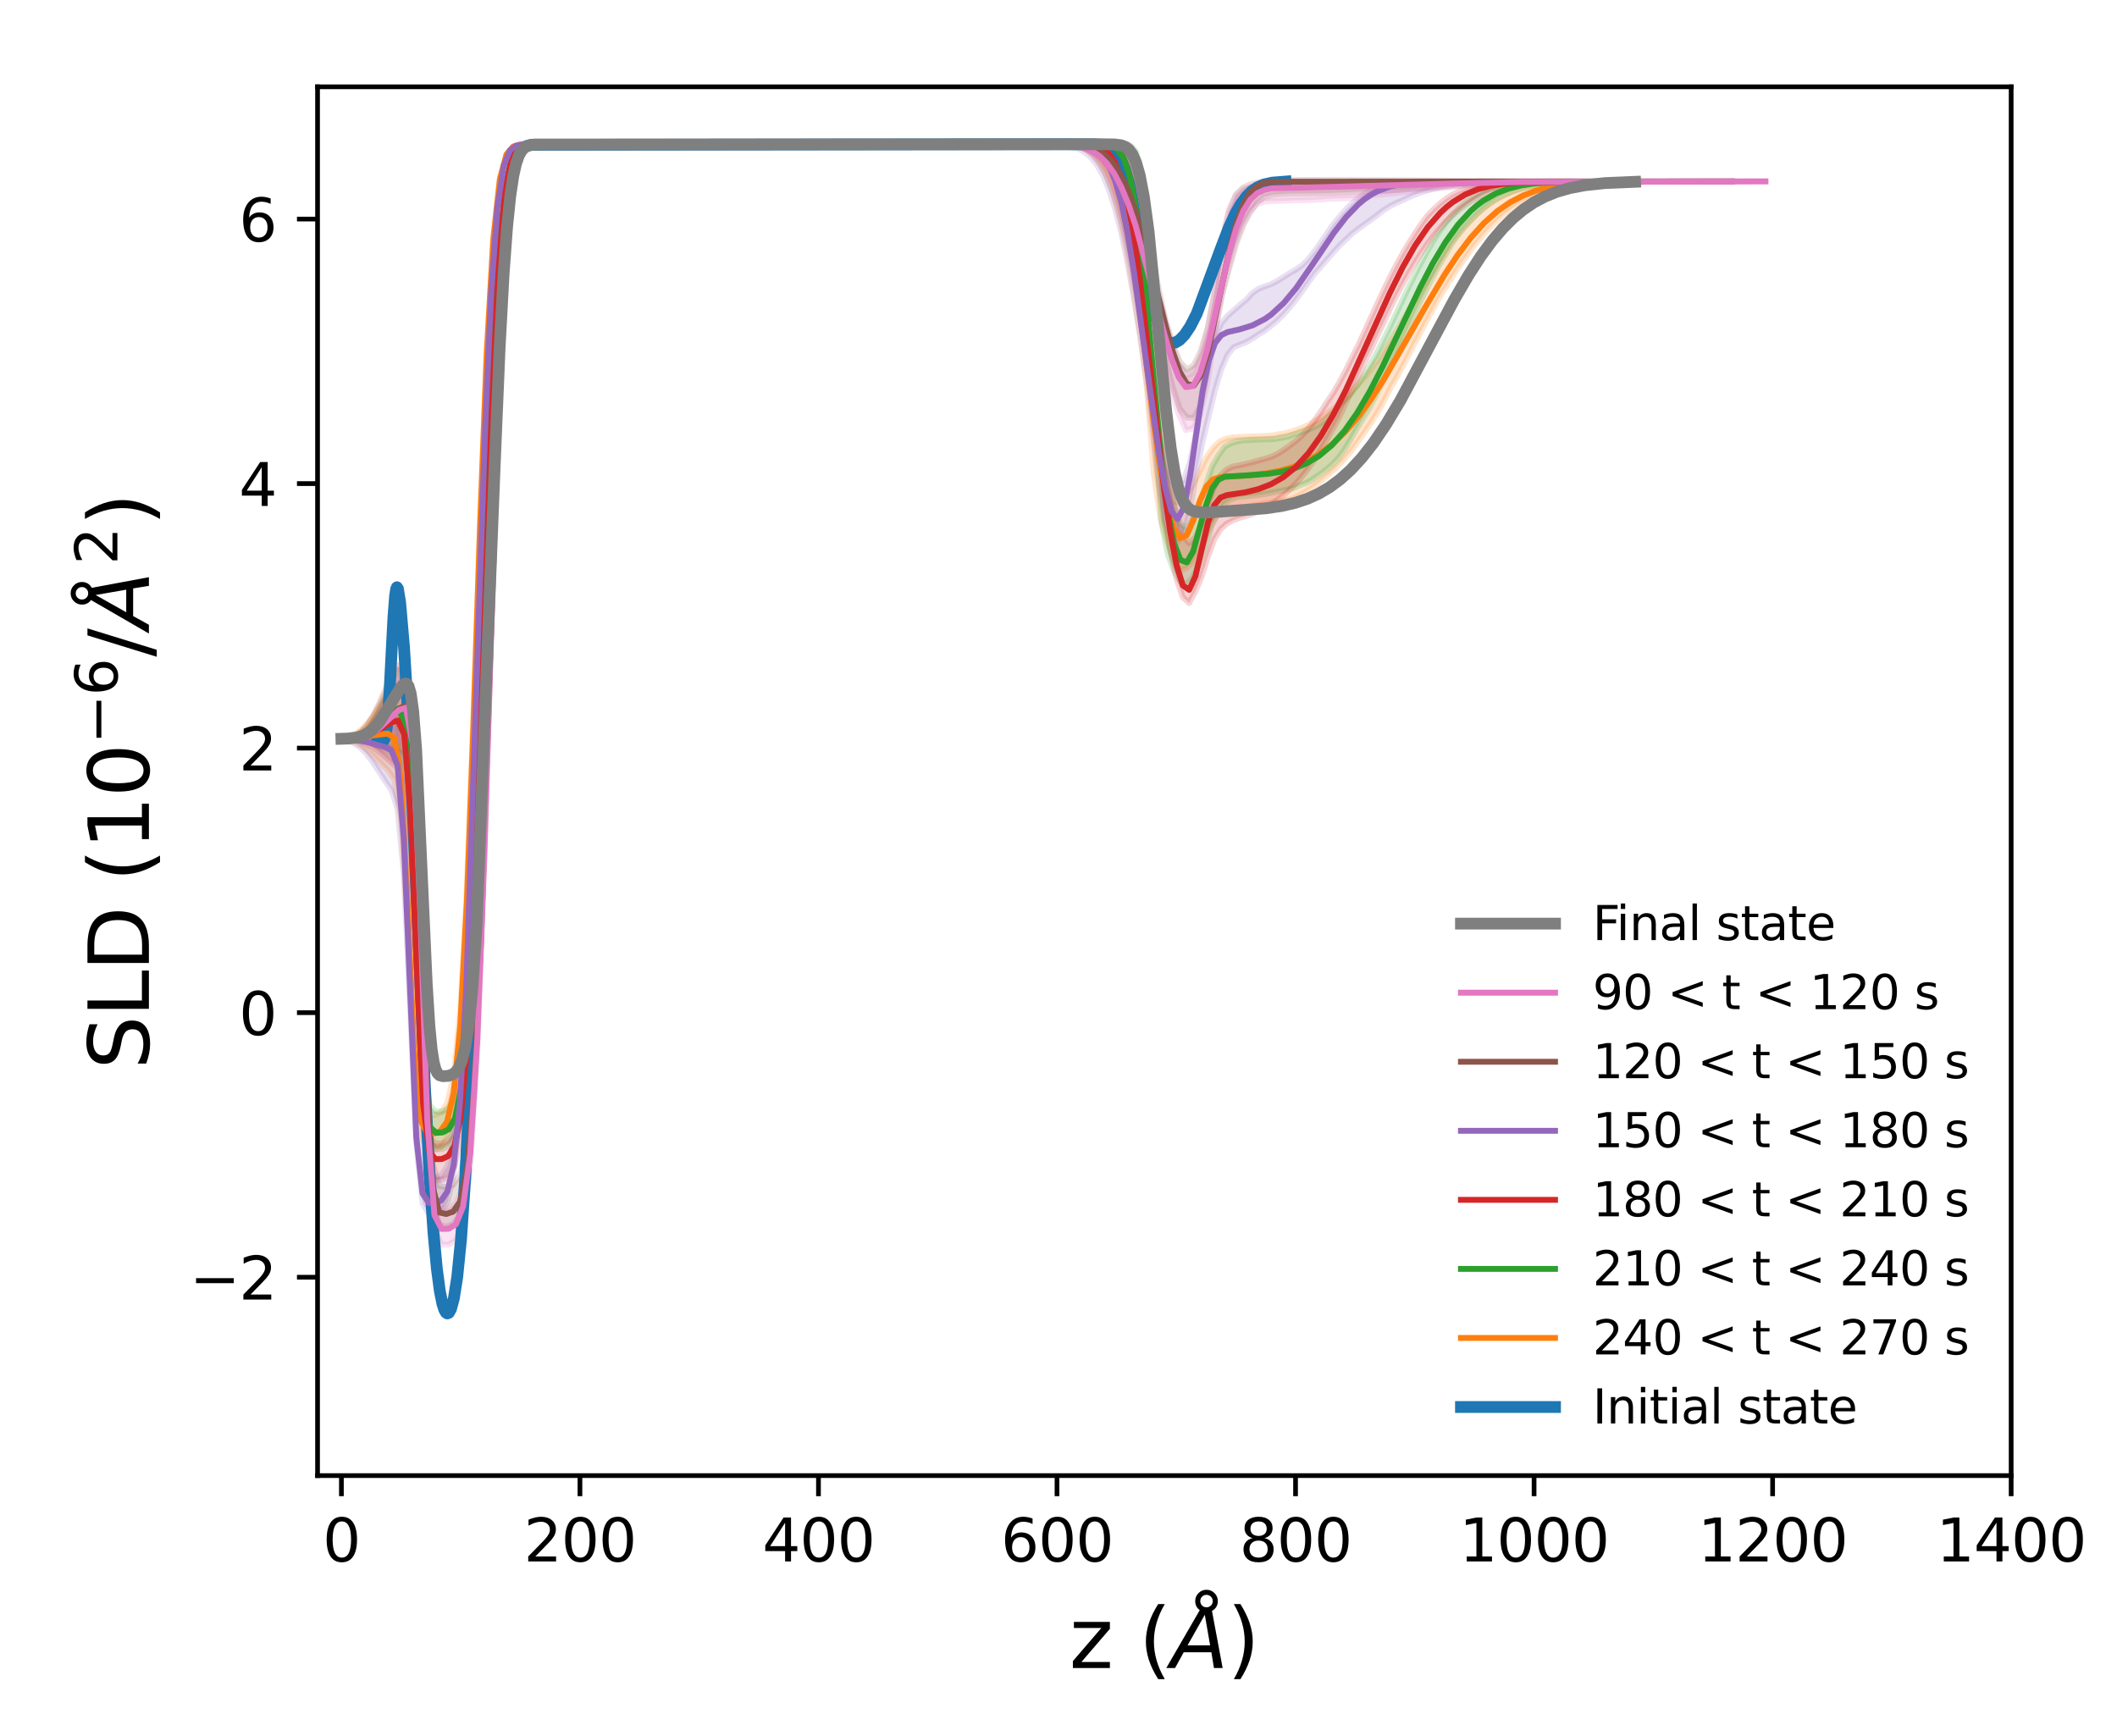 <?xml version="1.0" encoding="utf-8" standalone="no"?>
<!DOCTYPE svg PUBLIC "-//W3C//DTD SVG 1.1//EN"
  "http://www.w3.org/Graphics/SVG/1.1/DTD/svg11.dtd">
<svg xmlns:xlink="http://www.w3.org/1999/xlink" width="360pt" height="295.2pt" viewBox="0 0 360 295.2" xmlns="http://www.w3.org/2000/svg" version="1.1">
 <defs>
  <style type="text/css">*{stroke-linejoin: round; stroke-linecap: butt}</style>
 </defs>
 <g id="figure_1">
  <g id="patch_1">
   <path d="M 0 295.2 
L 360 295.2 
L 360 0 
L 0 0 
z
" style="fill: #ffffff"/>
  </g>
  <g id="axes_1">
   <g id="patch_2">
    <path d="M 54 250.92 
L 342 250.92 
L 342 14.76 
L 54 14.76 
z
" style="fill: #ffffff"/>
   </g>
   <g id="PolyCollection_1">
    <defs>
     <path id="m0f2c0c5af1" d="M 279.309 -264.3 
L 279.309 -264.283 
L 278.185 -264.282 
L 277.062 -264.278 
L 275.939 -264.259 
L 274.816 -264.226 
L 273.693 -264.183 
L 272.57 -264.128 
L 271.447 -264.058 
L 270.324 -263.969 
L 269.201 -263.859 
L 268.077 -263.722 
L 266.954 -263.554 
L 265.831 -263.349 
L 264.708 -263.101 
L 263.585 -262.805 
L 262.462 -262.451 
L 261.339 -262.035 
L 260.216 -261.55 
L 259.093 -260.988 
L 257.97 -260.33 
L 256.846 -259.568 
L 255.723 -258.703 
L 254.6 -257.73 
L 253.477 -256.644 
L 252.354 -255.442 
L 251.231 -254.124 
L 250.108 -252.691 
L 248.985 -251.145 
L 247.862 -249.541 
L 246.738 -247.789 
L 245.615 -246.012 
L 244.492 -244.195 
L 243.369 -242.063 
L 242.246 -240.013 
L 241.123 -237.888 
L 240 -235.768 
L 238.877 -233.582 
L 237.754 -231.499 
L 236.63 -229.543 
L 235.507 -227.341 
L 234.384 -225.296 
L 233.261 -223.49 
L 232.138 -221.818 
L 231.015 -220.251 
L 229.892 -218.654 
L 228.769 -217.313 
L 227.646 -216.103 
L 226.522 -215.023 
L 225.399 -214.063 
L 224.276 -213.125 
L 223.153 -212.296 
L 222.03 -211.57 
L 220.907 -210.938 
L 219.784 -210.422 
L 218.661 -210.146 
L 217.538 -209.926 
L 216.415 -209.779 
L 215.291 -209.666 
L 214.168 -209.433 
L 213.045 -209.236 
L 211.922 -209.074 
L 210.799 -208.939 
L 209.676 -208.805 
L 208.553 -208.585 
L 207.43 -208.108 
L 206.307 -206.574 
L 205.183 -204.402 
L 204.06 -201.586 
L 202.937 -199.553 
L 201.814 -198.639 
L 200.691 -198.098 
L 199.568 -200.4 
L 198.445 -203.25 
L 197.322 -207.183 
L 196.199 -214.652 
L 195.075 -228.754 
L 193.952 -238.02 
L 192.829 -245.224 
L 191.706 -251.965 
L 190.583 -257.485 
L 189.46 -261.719 
L 188.337 -264.895 
L 187.214 -267.135 
L 186.091 -268.62 
L 184.968 -269.546 
L 183.844 -270.089 
L 182.721 -270.389 
L 181.598 -270.544 
L 180.475 -270.62 
L 179.352 -270.654 
L 178.229 -270.669 
L 177.106 -270.675 
L 175.983 -270.677 
L 174.86 -270.678 
L 173.736 -270.679 
L 172.613 -270.679 
L 171.49 -270.679 
L 170.367 -270.679 
L 169.244 -270.679 
L 168.121 -270.679 
L 166.998 -270.679 
L 165.875 -270.679 
L 164.752 -270.679 
L 163.628 -270.679 
L 162.505 -270.679 
L 161.382 -270.679 
L 160.259 -270.679 
L 159.136 -270.679 
L 158.013 -270.679 
L 156.89 -270.679 
L 155.767 -270.679 
L 154.644 -270.679 
L 153.52 -270.679 
L 152.397 -270.679 
L 151.274 -270.679 
L 150.151 -270.679 
L 149.028 -270.679 
L 147.905 -270.679 
L 146.782 -270.679 
L 145.659 -270.679 
L 144.536 -270.679 
L 143.413 -270.679 
L 142.289 -270.679 
L 141.166 -270.679 
L 140.043 -270.679 
L 138.92 -270.679 
L 137.797 -270.679 
L 136.674 -270.679 
L 135.551 -270.679 
L 134.428 -270.679 
L 133.305 -270.679 
L 132.181 -270.679 
L 131.058 -270.679 
L 129.935 -270.679 
L 128.812 -270.679 
L 127.689 -270.679 
L 126.566 -270.679 
L 125.443 -270.679 
L 124.32 -270.679 
L 123.197 -270.679 
L 122.073 -270.679 
L 120.95 -270.679 
L 119.827 -270.679 
L 118.704 -270.679 
L 117.581 -270.679 
L 116.458 -270.679 
L 115.335 -270.679 
L 114.212 -270.679 
L 113.089 -270.679 
L 111.966 -270.679 
L 110.842 -270.679 
L 109.719 -270.679 
L 108.596 -270.679 
L 107.473 -270.679 
L 106.35 -270.679 
L 105.227 -270.679 
L 104.104 -270.679 
L 102.981 -270.679 
L 101.858 -270.679 
L 100.734 -270.679 
L 99.611 -270.679 
L 98.488 -270.679 
L 97.365 -270.679 
L 96.242 -270.679 
L 95.119 -270.679 
L 93.996 -270.679 
L 92.873 -270.679 
L 91.75 -270.679 
L 90.626 -270.678 
L 89.503 -270.668 
L 88.38 -270.604 
L 87.257 -270.272 
L 86.134 -268.924 
L 85.011 -264.67 
L 83.888 -254.232 
L 82.765 -234.305 
L 81.642 -204.715 
L 80.518 -170.529 
L 79.395 -139.803 
L 78.272 -118.317 
L 77.149 -106.629 
L 76.026 -101.684 
L 74.903 -100.055 
L 73.78 -99.64 
L 72.657 -99.725 
L 71.534 -102.094 
L 70.411 -114.812 
L 69.287 -137.869 
L 68.164 -156.216 
L 67.041 -162.659 
L 65.918 -164.247 
L 64.795 -165.354 
L 63.672 -166.51 
L 62.549 -167.574 
L 61.426 -168.412 
L 60.303 -168.975 
L 59.179 -169.298 
L 59.179 -169.913 
L 59.179 -169.913 
L 60.303 -170.357 
L 61.426 -171.13 
L 62.549 -172.28 
L 63.672 -173.741 
L 64.795 -175.326 
L 65.918 -176.749 
L 67.041 -176.922 
L 68.164 -169.776 
L 69.287 -146.552 
L 70.411 -118.521 
L 71.534 -107.381 
L 72.657 -105.608 
L 73.78 -105.558 
L 74.903 -105.954 
L 76.026 -107.525 
L 77.149 -112.3 
L 78.272 -123.583 
L 79.395 -144.326 
L 80.518 -173.99 
L 81.642 -206.995 
L 82.765 -235.563 
L 83.888 -254.8 
L 85.011 -264.878 
L 86.134 -268.985 
L 87.257 -270.286 
L 88.38 -270.607 
L 89.503 -270.668 
L 90.626 -270.678 
L 91.75 -270.679 
L 92.873 -270.679 
L 93.996 -270.679 
L 95.119 -270.679 
L 96.242 -270.679 
L 97.365 -270.679 
L 98.488 -270.679 
L 99.611 -270.679 
L 100.734 -270.679 
L 101.858 -270.679 
L 102.981 -270.679 
L 104.104 -270.679 
L 105.227 -270.679 
L 106.35 -270.679 
L 107.473 -270.679 
L 108.596 -270.679 
L 109.719 -270.679 
L 110.842 -270.679 
L 111.966 -270.679 
L 113.089 -270.679 
L 114.212 -270.679 
L 115.335 -270.679 
L 116.458 -270.679 
L 117.581 -270.679 
L 118.704 -270.679 
L 119.827 -270.679 
L 120.95 -270.679 
L 122.073 -270.679 
L 123.197 -270.679 
L 124.32 -270.679 
L 125.443 -270.679 
L 126.566 -270.679 
L 127.689 -270.679 
L 128.812 -270.679 
L 129.935 -270.679 
L 131.058 -270.679 
L 132.181 -270.679 
L 133.305 -270.679 
L 134.428 -270.679 
L 135.551 -270.679 
L 136.674 -270.679 
L 137.797 -270.679 
L 138.92 -270.679 
L 140.043 -270.679 
L 141.166 -270.679 
L 142.289 -270.679 
L 143.413 -270.679 
L 144.536 -270.679 
L 145.659 -270.679 
L 146.782 -270.679 
L 147.905 -270.679 
L 149.028 -270.679 
L 150.151 -270.679 
L 151.274 -270.679 
L 152.397 -270.679 
L 153.52 -270.679 
L 154.644 -270.679 
L 155.767 -270.679 
L 156.89 -270.679 
L 158.013 -270.679 
L 159.136 -270.679 
L 160.259 -270.679 
L 161.382 -270.679 
L 162.505 -270.679 
L 163.628 -270.679 
L 164.752 -270.679 
L 165.875 -270.679 
L 166.998 -270.679 
L 168.121 -270.679 
L 169.244 -270.679 
L 170.367 -270.679 
L 171.49 -270.679 
L 172.613 -270.679 
L 173.736 -270.679 
L 174.86 -270.679 
L 175.983 -270.679 
L 177.106 -270.679 
L 178.229 -270.679 
L 179.352 -270.679 
L 180.475 -270.679 
L 181.598 -270.679 
L 182.721 -270.679 
L 183.844 -270.679 
L 184.968 -270.679 
L 186.091 -270.679 
L 187.214 -270.679 
L 188.337 -270.678 
L 189.46 -270.666 
L 190.583 -270.505 
L 191.706 -269.315 
L 192.829 -264.225 
L 193.952 -251.485 
L 195.075 -235.187 
L 196.199 -225.601 
L 197.322 -218.7 
L 198.445 -213.244 
L 199.568 -209.895 
L 200.691 -209.724 
L 201.814 -211.084 
L 202.937 -212.849 
L 204.06 -215.181 
L 205.183 -217.497 
L 206.307 -219.074 
L 207.43 -220.141 
L 208.553 -220.629 
L 209.676 -220.829 
L 210.799 -220.906 
L 211.922 -220.95 
L 213.045 -220.99 
L 214.168 -221.029 
L 215.291 -221.083 
L 216.415 -221.156 
L 217.538 -221.372 
L 218.661 -221.551 
L 219.784 -221.871 
L 220.907 -222.264 
L 222.03 -222.725 
L 223.153 -223.314 
L 224.276 -223.978 
L 225.399 -224.703 
L 226.522 -225.528 
L 227.646 -226.459 
L 228.769 -227.498 
L 229.892 -228.64 
L 231.015 -229.863 
L 232.138 -231.143 
L 233.261 -232.595 
L 234.384 -234.089 
L 235.507 -235.873 
L 236.63 -237.59 
L 237.754 -239.345 
L 238.877 -241.223 
L 240 -243.21 
L 241.123 -244.968 
L 242.246 -246.777 
L 243.369 -248.523 
L 244.492 -250.378 
L 245.615 -252.248 
L 246.738 -253.938 
L 247.862 -255.373 
L 248.985 -256.639 
L 250.108 -257.793 
L 251.231 -258.904 
L 252.354 -259.884 
L 253.477 -260.688 
L 254.6 -261.359 
L 255.723 -261.942 
L 256.846 -262.469 
L 257.97 -262.872 
L 259.093 -263.217 
L 260.216 -263.492 
L 261.339 -263.708 
L 262.462 -263.875 
L 263.585 -264.005 
L 264.708 -264.101 
L 265.831 -264.17 
L 266.954 -264.224 
L 268.077 -264.266 
L 269.201 -264.293 
L 270.324 -264.296 
L 271.447 -264.297 
L 272.57 -264.297 
L 273.693 -264.3 
L 274.816 -264.3 
L 275.939 -264.3 
L 277.062 -264.3 
L 278.185 -264.3 
L 279.309 -264.3 
z
" style="stroke: #ff7f0e; stroke-opacity: 0.2"/>
    </defs>
    <g clip-path="url(#p77e9b2ae25)">
     <use xlink:href="#m0f2c0c5af1" x="0" y="295.2" style="fill: #ff7f0e; fill-opacity: 0.2; stroke: #ff7f0e; stroke-opacity: 0.2"/>
    </g>
   </g>
   <g id="PolyCollection_2">
    <defs>
     <path id="m9dad588478" d="M 270.481 -264.299 
L 270.481 -264.286 
L 269.408 -264.285 
L 268.335 -264.272 
L 267.263 -264.239 
L 266.19 -264.194 
L 265.117 -264.133 
L 264.044 -264.054 
L 262.971 -263.952 
L 261.898 -263.815 
L 260.825 -263.642 
L 259.753 -263.417 
L 258.68 -263.138 
L 257.607 -262.793 
L 256.534 -262.39 
L 255.461 -261.932 
L 254.388 -261.332 
L 253.315 -260.602 
L 252.243 -259.755 
L 251.17 -258.796 
L 250.097 -257.733 
L 249.024 -256.552 
L 247.951 -255.239 
L 246.878 -253.754 
L 245.806 -251.926 
L 244.733 -250.125 
L 243.66 -248.121 
L 242.587 -246.049 
L 241.514 -243.895 
L 240.441 -241.642 
L 239.368 -239.296 
L 238.296 -237.018 
L 237.223 -234.743 
L 236.15 -232.58 
L 235.077 -230.168 
L 234.004 -227.982 
L 232.931 -225.953 
L 231.858 -224.184 
L 230.786 -222.428 
L 229.713 -220.527 
L 228.64 -218.744 
L 227.567 -217.287 
L 226.494 -216.184 
L 225.421 -215.263 
L 224.348 -214.476 
L 223.276 -213.717 
L 222.203 -213.094 
L 221.13 -212.733 
L 220.057 -212.242 
L 218.984 -211.966 
L 217.911 -211.758 
L 216.839 -211.534 
L 215.766 -211.317 
L 214.693 -211.146 
L 213.62 -210.999 
L 212.547 -210.883 
L 211.474 -210.789 
L 210.401 -210.68 
L 209.329 -210.311 
L 208.256 -209.631 
L 207.183 -208.004 
L 206.11 -205.986 
L 205.037 -202.502 
L 203.964 -199.511 
L 202.891 -197.105 
L 201.819 -195.816 
L 200.746 -196.321 
L 199.673 -198.079 
L 198.6 -200.881 
L 197.527 -206.279 
L 196.454 -222.587 
L 195.381 -235.451 
L 194.309 -244.566 
L 193.236 -251.664 
L 192.163 -257.453 
L 191.09 -261.982 
L 190.017 -265.339 
L 188.944 -267.633 
L 187.871 -269.051 
L 186.799 -269.852 
L 185.726 -270.284 
L 184.653 -270.502 
L 183.58 -270.605 
L 182.507 -270.65 
L 181.434 -270.668 
L 180.362 -270.675 
L 179.289 -270.678 
L 178.216 -270.678 
L 177.143 -270.679 
L 176.07 -270.679 
L 174.997 -270.679 
L 173.924 -270.679 
L 172.852 -270.679 
L 171.779 -270.679 
L 170.706 -270.679 
L 169.633 -270.679 
L 168.56 -270.679 
L 167.487 -270.679 
L 166.414 -270.679 
L 165.342 -270.679 
L 164.269 -270.679 
L 163.196 -270.679 
L 162.123 -270.679 
L 161.05 -270.679 
L 159.977 -270.679 
L 158.904 -270.679 
L 157.832 -270.679 
L 156.759 -270.679 
L 155.686 -270.679 
L 154.613 -270.679 
L 153.54 -270.679 
L 152.467 -270.679 
L 151.395 -270.679 
L 150.322 -270.679 
L 149.249 -270.679 
L 148.176 -270.679 
L 147.103 -270.679 
L 146.03 -270.679 
L 144.957 -270.679 
L 143.885 -270.679 
L 142.812 -270.679 
L 141.739 -270.679 
L 140.666 -270.679 
L 139.593 -270.679 
L 138.52 -270.679 
L 137.447 -270.679 
L 136.375 -270.679 
L 135.302 -270.679 
L 134.229 -270.679 
L 133.156 -270.679 
L 132.083 -270.679 
L 131.01 -270.679 
L 129.937 -270.679 
L 128.865 -270.679 
L 127.792 -270.679 
L 126.719 -270.679 
L 125.646 -270.679 
L 124.573 -270.679 
L 123.5 -270.679 
L 122.427 -270.679 
L 121.355 -270.679 
L 120.282 -270.679 
L 119.209 -270.679 
L 118.136 -270.679 
L 117.063 -270.679 
L 115.99 -270.679 
L 114.918 -270.679 
L 113.845 -270.679 
L 112.772 -270.679 
L 111.699 -270.679 
L 110.626 -270.679 
L 109.553 -270.679 
L 108.48 -270.679 
L 107.408 -270.679 
L 106.335 -270.679 
L 105.262 -270.679 
L 104.189 -270.679 
L 103.116 -270.679 
L 102.043 -270.679 
L 100.97 -270.679 
L 99.898 -270.679 
L 98.825 -270.679 
L 97.752 -270.679 
L 96.679 -270.679 
L 95.606 -270.679 
L 94.533 -270.679 
L 93.46 -270.679 
L 92.388 -270.678 
L 91.315 -270.676 
L 90.242 -270.655 
L 89.169 -270.542 
L 88.096 -270.035 
L 87.023 -268.233 
L 85.951 -263.14 
L 84.878 -251.701 
L 83.805 -231.282 
L 82.732 -202.307 
L 81.659 -169.625 
L 80.586 -140.32 
L 79.513 -119.433 
L 78.441 -107.598 
L 77.368 -102.269 
L 76.295 -100.361 
L 75.222 -99.819 
L 74.149 -99.757 
L 73.076 -100.931 
L 72.003 -108.965 
L 70.931 -129.788 
L 69.858 -152.275 
L 68.785 -163.563 
L 67.712 -166.317 
L 66.639 -167.011 
L 65.566 -167.58 
L 64.493 -168.15 
L 63.421 -168.653 
L 62.348 -169.037 
L 61.275 -169.292 
L 60.202 -169.437 
L 59.129 -169.51 
L 59.129 -169.746 
L 59.129 -169.746 
L 60.202 -170.033 
L 61.275 -170.61 
L 62.348 -171.618 
L 63.421 -173.142 
L 64.493 -175.136 
L 65.566 -177.398 
L 66.639 -179.608 
L 67.712 -181.194 
L 68.785 -179.229 
L 69.858 -164.667 
L 70.931 -135.682 
L 72.003 -113.564 
L 73.076 -107.177 
L 74.149 -106.158 
L 75.222 -106.221 
L 76.295 -106.742 
L 77.368 -108.579 
L 78.441 -113.708 
L 79.513 -125.099 
L 80.586 -145.204 
L 81.659 -173.411 
L 82.732 -204.869 
L 83.805 -232.758 
L 84.878 -252.412 
L 85.951 -263.422 
L 87.023 -268.325 
L 88.096 -270.059 
L 89.169 -270.547 
L 90.242 -270.656 
L 91.315 -270.676 
L 92.388 -270.678 
L 93.46 -270.679 
L 94.533 -270.679 
L 95.606 -270.679 
L 96.679 -270.679 
L 97.752 -270.679 
L 98.825 -270.679 
L 99.898 -270.679 
L 100.97 -270.679 
L 102.043 -270.679 
L 103.116 -270.679 
L 104.189 -270.679 
L 105.262 -270.679 
L 106.335 -270.679 
L 107.408 -270.679 
L 108.48 -270.679 
L 109.553 -270.679 
L 110.626 -270.679 
L 111.699 -270.679 
L 112.772 -270.679 
L 113.845 -270.679 
L 114.918 -270.679 
L 115.99 -270.679 
L 117.063 -270.679 
L 118.136 -270.679 
L 119.209 -270.679 
L 120.282 -270.679 
L 121.355 -270.679 
L 122.427 -270.679 
L 123.5 -270.679 
L 124.573 -270.679 
L 125.646 -270.679 
L 126.719 -270.679 
L 127.792 -270.679 
L 128.865 -270.679 
L 129.937 -270.679 
L 131.01 -270.679 
L 132.083 -270.679 
L 133.156 -270.679 
L 134.229 -270.679 
L 135.302 -270.679 
L 136.375 -270.679 
L 137.447 -270.679 
L 138.52 -270.679 
L 139.593 -270.679 
L 140.666 -270.679 
L 141.739 -270.679 
L 142.812 -270.679 
L 143.885 -270.679 
L 144.957 -270.679 
L 146.03 -270.679 
L 147.103 -270.679 
L 148.176 -270.679 
L 149.249 -270.679 
L 150.322 -270.679 
L 151.395 -270.679 
L 152.467 -270.679 
L 153.54 -270.679 
L 154.613 -270.679 
L 155.686 -270.679 
L 156.759 -270.679 
L 157.832 -270.679 
L 158.904 -270.679 
L 159.977 -270.679 
L 161.05 -270.679 
L 162.123 -270.679 
L 163.196 -270.679 
L 164.269 -270.679 
L 165.342 -270.679 
L 166.414 -270.679 
L 167.487 -270.679 
L 168.56 -270.679 
L 169.633 -270.679 
L 170.706 -270.679 
L 171.779 -270.679 
L 172.852 -270.679 
L 173.924 -270.679 
L 174.997 -270.679 
L 176.07 -270.679 
L 177.143 -270.679 
L 178.216 -270.679 
L 179.289 -270.679 
L 180.362 -270.679 
L 181.434 -270.679 
L 182.507 -270.679 
L 183.58 -270.679 
L 184.653 -270.679 
L 185.726 -270.679 
L 186.799 -270.679 
L 187.871 -270.679 
L 188.944 -270.679 
L 190.017 -270.679 
L 191.09 -270.672 
L 192.163 -270.553 
L 193.236 -269.36 
L 194.309 -263.245 
L 195.381 -247.104 
L 196.454 -230.755 
L 197.527 -221.741 
L 198.6 -214.531 
L 199.673 -209.093 
L 200.746 -206.08 
L 201.819 -205.38 
L 202.891 -207.04 
L 203.964 -209.756 
L 205.037 -212.649 
L 206.11 -215.875 
L 207.183 -217.753 
L 208.256 -219.247 
L 209.329 -219.812 
L 210.401 -220.146 
L 211.474 -220.304 
L 212.547 -220.385 
L 213.62 -220.425 
L 214.693 -220.465 
L 215.766 -220.5 
L 216.839 -220.546 
L 217.911 -220.751 
L 218.984 -220.941 
L 220.057 -221.312 
L 221.13 -221.666 
L 222.203 -222.029 
L 223.276 -222.483 
L 224.348 -223.043 
L 225.421 -223.832 
L 226.494 -224.933 
L 227.567 -226.095 
L 228.64 -227.102 
L 229.713 -228.184 
L 230.786 -229.657 
L 231.858 -231.298 
L 232.931 -233.061 
L 234.004 -234.929 
L 235.077 -237.042 
L 236.15 -239.224 
L 237.223 -241.464 
L 238.296 -243.748 
L 239.368 -246.002 
L 240.441 -248.171 
L 241.514 -250.29 
L 242.587 -252.284 
L 243.66 -254.112 
L 244.733 -255.775 
L 245.806 -257.262 
L 246.878 -258.58 
L 247.951 -259.701 
L 249.024 -260.663 
L 250.097 -261.48 
L 251.17 -262.172 
L 252.243 -262.722 
L 253.315 -263.146 
L 254.388 -263.471 
L 255.461 -263.719 
L 256.534 -263.905 
L 257.607 -264.041 
L 258.68 -264.14 
L 259.753 -264.214 
L 260.825 -264.264 
L 261.898 -264.293 
L 262.971 -264.297 
L 264.044 -264.297 
L 265.117 -264.299 
L 266.19 -264.299 
L 267.263 -264.299 
L 268.335 -264.299 
L 269.408 -264.299 
L 270.481 -264.299 
z
" style="stroke: #2ca02c; stroke-opacity: 0.2"/>
    </defs>
    <g clip-path="url(#p77e9b2ae25)">
     <use xlink:href="#m9dad588478" x="0" y="295.2" style="fill: #2ca02c; fill-opacity: 0.2; stroke: #2ca02c; stroke-opacity: 0.2"/>
    </g>
   </g>
   <g id="PolyCollection_3">
    <defs>
     <path id="m427931b9a5" d="M 269.491 -264.293 
L 269.491 -264.28 
L 268.423 -264.28 
L 267.355 -264.279 
L 266.287 -264.279 
L 265.219 -264.271 
L 264.151 -264.24 
L 263.084 -264.197 
L 262.016 -264.142 
L 260.948 -264.071 
L 259.88 -263.979 
L 258.812 -263.862 
L 257.744 -263.714 
L 256.676 -263.526 
L 255.609 -263.291 
L 254.541 -262.996 
L 253.473 -262.634 
L 252.405 -262.195 
L 251.337 -261.664 
L 250.269 -261.06 
L 249.202 -260.358 
L 248.134 -259.57 
L 247.066 -258.67 
L 245.998 -257.65 
L 244.93 -256.498 
L 243.862 -255.222 
L 242.794 -253.814 
L 241.727 -252.275 
L 240.659 -250.579 
L 239.591 -248.794 
L 238.523 -246.88 
L 237.455 -244.87 
L 236.387 -242.737 
L 235.319 -240.422 
L 234.252 -238.198 
L 233.184 -235.917 
L 232.116 -233.75 
L 231.048 -231.223 
L 229.98 -229.03 
L 228.912 -226.773 
L 227.845 -224.459 
L 226.777 -222.498 
L 225.709 -220.575 
L 224.641 -218.774 
L 223.573 -217.073 
L 222.505 -215.584 
L 221.437 -214.217 
L 220.37 -213 
L 219.302 -211.928 
L 218.234 -210.994 
L 217.166 -210.171 
L 216.098 -209.421 
L 215.03 -208.785 
L 213.962 -208.25 
L 212.895 -207.796 
L 211.827 -207.447 
L 210.759 -207.12 
L 209.691 -206.735 
L 208.623 -206.174 
L 207.555 -205.211 
L 206.488 -203.475 
L 205.42 -200.575 
L 204.352 -197.172 
L 203.284 -194.657 
L 202.216 -192.658 
L 201.148 -193.661 
L 200.08 -196.708 
L 199.013 -201.741 
L 197.945 -208.999 
L 196.877 -218.374 
L 195.809 -229.124 
L 194.741 -236.963 
L 193.673 -244.149 
L 192.605 -250.397 
L 191.538 -255.754 
L 190.47 -260.124 
L 189.402 -263.514 
L 188.334 -266.016 
L 187.266 -267.772 
L 186.198 -268.944 
L 185.131 -269.689 
L 184.063 -270.139 
L 182.995 -270.397 
L 181.927 -270.539 
L 180.859 -270.612 
L 179.791 -270.649 
L 178.723 -270.666 
L 177.656 -270.673 
L 176.588 -270.677 
L 175.52 -270.678 
L 174.452 -270.678 
L 173.384 -270.679 
L 172.316 -270.679 
L 171.248 -270.679 
L 170.181 -270.679 
L 169.113 -270.679 
L 168.045 -270.679 
L 166.977 -270.679 
L 165.909 -270.679 
L 164.841 -270.679 
L 163.774 -270.679 
L 162.706 -270.679 
L 161.638 -270.679 
L 160.57 -270.679 
L 159.502 -270.679 
L 158.434 -270.679 
L 157.366 -270.679 
L 156.299 -270.679 
L 155.231 -270.679 
L 154.163 -270.679 
L 153.095 -270.679 
L 152.027 -270.679 
L 150.959 -270.679 
L 149.891 -270.679 
L 148.824 -270.679 
L 147.756 -270.679 
L 146.688 -270.679 
L 145.62 -270.679 
L 144.552 -270.679 
L 143.484 -270.679 
L 142.417 -270.679 
L 141.349 -270.679 
L 140.281 -270.679 
L 139.213 -270.679 
L 138.145 -270.679 
L 137.077 -270.679 
L 136.009 -270.679 
L 134.942 -270.679 
L 133.874 -270.679 
L 132.806 -270.679 
L 131.738 -270.679 
L 130.67 -270.679 
L 129.602 -270.679 
L 128.534 -270.679 
L 127.467 -270.679 
L 126.399 -270.679 
L 125.331 -270.679 
L 124.263 -270.679 
L 123.195 -270.679 
L 122.127 -270.679 
L 121.06 -270.679 
L 119.992 -270.679 
L 118.924 -270.679 
L 117.856 -270.679 
L 116.788 -270.679 
L 115.72 -270.679 
L 114.652 -270.679 
L 113.585 -270.679 
L 112.517 -270.679 
L 111.449 -270.679 
L 110.381 -270.679 
L 109.313 -270.679 
L 108.245 -270.679 
L 107.177 -270.679 
L 106.11 -270.679 
L 105.042 -270.679 
L 103.974 -270.679 
L 102.906 -270.679 
L 101.838 -270.679 
L 100.77 -270.679 
L 99.702 -270.679 
L 98.635 -270.679 
L 97.567 -270.679 
L 96.499 -270.679 
L 95.431 -270.679 
L 94.363 -270.679 
L 93.295 -270.679 
L 92.228 -270.678 
L 91.16 -270.674 
L 90.092 -270.647 
L 89.024 -270.502 
L 87.956 -269.874 
L 86.888 -267.725 
L 85.82 -261.856 
L 84.753 -249.095 
L 83.685 -226.996 
L 82.617 -196.509 
L 81.549 -163.007 
L 80.481 -133.68 
L 79.413 -113.23 
L 78.345 -101.871 
L 77.278 -96.846 
L 76.21 -95.074 
L 75.142 -94.577 
L 74.074 -94.552 
L 73.006 -95.988 
L 71.938 -104.962 
L 70.871 -127.061 
L 69.803 -150.169 
L 68.735 -161.678 
L 67.667 -164.586 
L 66.599 -165.552 
L 65.531 -166.449 
L 64.463 -167.35 
L 63.396 -168.141 
L 62.328 -168.743 
L 61.26 -169.141 
L 60.192 -169.369 
L 59.124 -169.482 
L 59.124 -169.76 
L 59.124 -169.76 
L 60.192 -170.065 
L 61.26 -170.679 
L 62.328 -171.751 
L 63.396 -173.373 
L 64.463 -175.504 
L 65.531 -177.929 
L 66.599 -180.314 
L 67.667 -182.084 
L 68.735 -180.401 
L 69.803 -166.042 
L 70.871 -135.566 
L 71.938 -109.692 
L 73.006 -101.774 
L 74.074 -100.724 
L 75.142 -100.758 
L 76.21 -101.234 
L 77.278 -102.942 
L 78.345 -107.791 
L 79.413 -118.752 
L 80.481 -138.484 
L 81.549 -166.783 
L 82.617 -199.11 
L 83.685 -228.528 
L 84.753 -249.852 
L 85.82 -262.165 
L 86.888 -267.828 
L 87.956 -269.903 
L 89.024 -270.508 
L 90.092 -270.648 
L 91.16 -270.674 
L 92.228 -270.678 
L 93.295 -270.679 
L 94.363 -270.679 
L 95.431 -270.679 
L 96.499 -270.679 
L 97.567 -270.679 
L 98.635 -270.679 
L 99.702 -270.679 
L 100.77 -270.679 
L 101.838 -270.679 
L 102.906 -270.679 
L 103.974 -270.679 
L 105.042 -270.679 
L 106.11 -270.679 
L 107.177 -270.679 
L 108.245 -270.679 
L 109.313 -270.679 
L 110.381 -270.679 
L 111.449 -270.679 
L 112.517 -270.679 
L 113.585 -270.679 
L 114.652 -270.679 
L 115.72 -270.679 
L 116.788 -270.679 
L 117.856 -270.679 
L 118.924 -270.679 
L 119.992 -270.679 
L 121.06 -270.679 
L 122.127 -270.679 
L 123.195 -270.679 
L 124.263 -270.679 
L 125.331 -270.679 
L 126.399 -270.679 
L 127.467 -270.679 
L 128.534 -270.679 
L 129.602 -270.679 
L 130.67 -270.679 
L 131.738 -270.679 
L 132.806 -270.679 
L 133.874 -270.679 
L 134.942 -270.679 
L 136.009 -270.679 
L 137.077 -270.679 
L 138.145 -270.679 
L 139.213 -270.679 
L 140.281 -270.679 
L 141.349 -270.679 
L 142.417 -270.679 
L 143.484 -270.679 
L 144.552 -270.679 
L 145.62 -270.679 
L 146.688 -270.679 
L 147.756 -270.679 
L 148.824 -270.679 
L 149.891 -270.679 
L 150.959 -270.679 
L 152.027 -270.679 
L 153.095 -270.679 
L 154.163 -270.679 
L 155.231 -270.679 
L 156.299 -270.679 
L 157.366 -270.679 
L 158.434 -270.679 
L 159.502 -270.679 
L 160.57 -270.679 
L 161.638 -270.679 
L 162.706 -270.679 
L 163.774 -270.679 
L 164.841 -270.679 
L 165.909 -270.679 
L 166.977 -270.679 
L 168.045 -270.679 
L 169.113 -270.679 
L 170.181 -270.679 
L 171.248 -270.679 
L 172.316 -270.679 
L 173.384 -270.679 
L 174.452 -270.679 
L 175.52 -270.679 
L 176.588 -270.679 
L 177.656 -270.679 
L 178.723 -270.679 
L 179.791 -270.679 
L 180.859 -270.679 
L 181.927 -270.679 
L 182.995 -270.679 
L 184.063 -270.679 
L 185.131 -270.679 
L 186.198 -270.678 
L 187.266 -270.675 
L 188.334 -270.652 
L 189.402 -270.542 
L 190.47 -270.113 
L 191.538 -268.782 
L 192.605 -265.472 
L 193.673 -258.895 
L 194.741 -248.153 
L 195.809 -235.581 
L 196.877 -225.893 
L 197.945 -218.437 
L 199.013 -212.186 
L 200.08 -207.157 
L 201.148 -204.019 
L 202.216 -202.853 
L 203.284 -203.826 
L 204.352 -206.108 
L 205.42 -209.511 
L 206.488 -212.451 
L 207.555 -214.378 
L 208.623 -215.401 
L 209.691 -215.891 
L 210.759 -216.096 
L 211.827 -216.334 
L 212.895 -216.591 
L 213.962 -216.888 
L 215.03 -217.175 
L 216.098 -217.498 
L 217.166 -217.98 
L 218.234 -218.651 
L 219.302 -219.402 
L 220.37 -220.216 
L 221.437 -221.159 
L 222.505 -222.339 
L 223.573 -223.716 
L 224.641 -225.235 
L 225.709 -226.904 
L 226.777 -228.484 
L 227.845 -230.342 
L 228.912 -232.307 
L 229.98 -234.517 
L 231.048 -236.631 
L 232.116 -238.968 
L 233.184 -241.314 
L 234.252 -243.64 
L 235.319 -245.906 
L 236.387 -248.083 
L 237.455 -250.148 
L 238.523 -252.077 
L 239.591 -253.883 
L 240.659 -255.571 
L 241.727 -257.167 
L 242.794 -258.581 
L 243.862 -259.655 
L 244.93 -260.631 
L 245.998 -261.478 
L 247.066 -262.142 
L 248.134 -262.662 
L 249.202 -263.077 
L 250.269 -263.415 
L 251.337 -263.684 
L 252.405 -263.884 
L 253.473 -264.027 
L 254.541 -264.129 
L 255.609 -264.203 
L 256.676 -264.254 
L 257.744 -264.285 
L 258.812 -264.288 
L 259.88 -264.292 
L 260.948 -264.293 
L 262.016 -264.293 
L 263.084 -264.293 
L 264.151 -264.293 
L 265.219 -264.293 
L 266.287 -264.293 
L 267.355 -264.293 
L 268.423 -264.293 
L 269.491 -264.293 
z
" style="stroke: #d62728; stroke-opacity: 0.2"/>
    </defs>
    <g clip-path="url(#p77e9b2ae25)">
     <use xlink:href="#m427931b9a5" x="0" y="295.2" style="fill: #d62728; fill-opacity: 0.2; stroke: #d62728; stroke-opacity: 0.2"/>
    </g>
   </g>
   <g id="PolyCollection_4">
    <defs>
     <path id="ma6f356fc72" d="M 267.104 -264.333 
L 267.104 -264.319 
L 266.043 -264.319 
L 264.981 -264.319 
L 263.92 -264.319 
L 262.859 -264.319 
L 261.798 -264.319 
L 260.737 -264.319 
L 259.676 -264.318 
L 258.614 -264.317 
L 257.553 -264.316 
L 256.492 -264.312 
L 255.431 -264.293 
L 254.37 -264.267 
L 253.309 -264.231 
L 252.248 -264.185 
L 251.186 -264.127 
L 250.125 -264.054 
L 249.064 -263.964 
L 248.003 -263.857 
L 246.942 -263.727 
L 245.881 -263.565 
L 244.819 -263.357 
L 243.758 -263.108 
L 242.697 -262.812 
L 241.636 -262.472 
L 240.575 -262.076 
L 239.514 -261.63 
L 238.453 -261.131 
L 237.391 -260.661 
L 236.33 -260.119 
L 235.269 -259.449 
L 234.208 -258.631 
L 233.147 -257.843 
L 232.086 -257.087 
L 231.024 -256.317 
L 229.963 -255.498 
L 228.902 -254.504 
L 227.841 -253.492 
L 226.78 -252.345 
L 225.719 -251.121 
L 224.658 -249.918 
L 223.596 -248.706 
L 222.535 -247.256 
L 221.474 -245.751 
L 220.413 -244.292 
L 219.352 -242.968 
L 218.291 -241.772 
L 217.229 -240.71 
L 216.168 -239.835 
L 215.107 -238.984 
L 214.046 -238.349 
L 212.985 -237.642 
L 211.924 -237.018 
L 210.863 -236.6 
L 209.801 -236.175 
L 208.74 -234.852 
L 207.679 -232.409 
L 206.618 -228.866 
L 205.557 -224.513 
L 204.496 -220.092 
L 203.434 -214.659 
L 202.373 -208.349 
L 201.312 -204.772 
L 200.251 -202.933 
L 199.19 -204.101 
L 198.129 -206.77 
L 197.068 -213.349 
L 196.006 -221.745 
L 194.945 -230.819 
L 193.884 -237.966 
L 192.823 -244.486 
L 191.762 -250.447 
L 190.701 -255.524 
L 189.639 -259.657 
L 188.578 -262.956 
L 187.517 -265.471 
L 186.456 -267.303 
L 185.395 -268.576 
L 184.334 -269.421 
L 183.273 -269.957 
L 182.211 -270.281 
L 181.15 -270.469 
L 180.089 -270.573 
L 179.028 -270.627 
L 177.967 -270.655 
L 176.906 -270.668 
L 175.844 -270.674 
L 174.783 -270.677 
L 173.722 -270.678 
L 172.661 -270.678 
L 171.6 -270.679 
L 170.539 -270.679 
L 169.477 -270.679 
L 168.416 -270.679 
L 167.355 -270.679 
L 166.294 -270.679 
L 165.233 -270.679 
L 164.172 -270.679 
L 163.111 -270.679 
L 162.049 -270.679 
L 160.988 -270.679 
L 159.927 -270.679 
L 158.866 -270.679 
L 157.805 -270.679 
L 156.744 -270.679 
L 155.682 -270.679 
L 154.621 -270.679 
L 153.56 -270.679 
L 152.499 -270.679 
L 151.438 -270.679 
L 150.377 -270.679 
L 149.316 -270.679 
L 148.254 -270.679 
L 147.193 -270.679 
L 146.132 -270.679 
L 145.071 -270.679 
L 144.01 -270.679 
L 142.949 -270.679 
L 141.887 -270.679 
L 140.826 -270.679 
L 139.765 -270.679 
L 138.704 -270.679 
L 137.643 -270.679 
L 136.582 -270.679 
L 135.521 -270.679 
L 134.459 -270.679 
L 133.398 -270.679 
L 132.337 -270.679 
L 131.276 -270.679 
L 130.215 -270.679 
L 129.154 -270.679 
L 128.092 -270.679 
L 127.031 -270.679 
L 125.97 -270.679 
L 124.909 -270.679 
L 123.848 -270.679 
L 122.787 -270.679 
L 121.726 -270.679 
L 120.664 -270.679 
L 119.603 -270.679 
L 118.542 -270.679 
L 117.481 -270.679 
L 116.42 -270.679 
L 115.359 -270.679 
L 114.297 -270.679 
L 113.236 -270.679 
L 112.175 -270.679 
L 111.114 -270.679 
L 110.053 -270.679 
L 108.992 -270.679 
L 107.931 -270.679 
L 106.869 -270.679 
L 105.808 -270.679 
L 104.747 -270.679 
L 103.686 -270.679 
L 102.625 -270.679 
L 101.564 -270.679 
L 100.502 -270.679 
L 99.441 -270.679 
L 98.38 -270.679 
L 97.319 -270.679 
L 96.258 -270.679 
L 95.197 -270.679 
L 94.136 -270.679 
L 93.074 -270.679 
L 92.013 -270.679 
L 90.952 -270.678 
L 89.891 -270.672 
L 88.83 -270.633 
L 87.769 -270.432 
L 86.707 -269.61 
L 85.646 -266.927 
L 84.585 -259.929 
L 83.524 -245.355 
L 82.463 -221.108 
L 81.402 -188.885 
L 80.341 -154.679 
L 79.279 -125.672 
L 78.218 -106.023 
L 77.157 -95.392 
L 76.096 -90.798 
L 75.035 -89.211 
L 73.974 -88.777 
L 72.912 -88.805 
L 71.851 -90.596 
L 70.79 -100.616 
L 69.729 -123.798 
L 68.668 -146.496 
L 67.607 -157.704 
L 66.546 -160.855 
L 65.484 -162.417 
L 64.423 -164.027 
L 63.362 -165.638 
L 62.301 -167.046 
L 61.24 -168.115 
L 60.179 -168.819 
L 59.117 -169.222 
L 59.117 -169.746 
L 59.117 -169.746 
L 60.179 -169.974 
L 61.24 -170.372 
L 62.301 -170.975 
L 63.362 -171.769 
L 64.423 -172.679 
L 65.484 -173.575 
L 66.546 -174.128 
L 67.607 -171.998 
L 68.668 -158.704 
L 69.729 -129.54 
L 70.79 -104.997 
L 71.851 -96.351 
L 72.912 -94.936 
L 73.974 -94.922 
L 75.035 -95.339 
L 76.096 -96.871 
L 77.157 -101.31 
L 78.218 -111.583 
L 79.279 -130.568 
L 80.341 -158.596 
L 81.402 -191.647 
L 82.463 -222.782 
L 83.524 -246.21 
L 84.585 -260.292 
L 85.646 -267.053 
L 86.707 -269.646 
L 87.769 -270.44 
L 88.83 -270.634 
L 89.891 -270.672 
L 90.952 -270.678 
L 92.013 -270.679 
L 93.074 -270.679 
L 94.136 -270.679 
L 95.197 -270.679 
L 96.258 -270.679 
L 97.319 -270.679 
L 98.38 -270.679 
L 99.441 -270.679 
L 100.502 -270.679 
L 101.564 -270.679 
L 102.625 -270.679 
L 103.686 -270.679 
L 104.747 -270.679 
L 105.808 -270.679 
L 106.869 -270.679 
L 107.931 -270.679 
L 108.992 -270.679 
L 110.053 -270.679 
L 111.114 -270.679 
L 112.175 -270.679 
L 113.236 -270.679 
L 114.297 -270.679 
L 115.359 -270.679 
L 116.42 -270.679 
L 117.481 -270.679 
L 118.542 -270.679 
L 119.603 -270.679 
L 120.664 -270.679 
L 121.726 -270.679 
L 122.787 -270.679 
L 123.848 -270.679 
L 124.909 -270.679 
L 125.97 -270.679 
L 127.031 -270.679 
L 128.092 -270.679 
L 129.154 -270.679 
L 130.215 -270.679 
L 131.276 -270.679 
L 132.337 -270.679 
L 133.398 -270.679 
L 134.459 -270.679 
L 135.521 -270.679 
L 136.582 -270.679 
L 137.643 -270.679 
L 138.704 -270.679 
L 139.765 -270.679 
L 140.826 -270.679 
L 141.887 -270.679 
L 142.949 -270.679 
L 144.01 -270.679 
L 145.071 -270.679 
L 146.132 -270.679 
L 147.193 -270.679 
L 148.254 -270.679 
L 149.316 -270.679 
L 150.377 -270.679 
L 151.438 -270.679 
L 152.499 -270.679 
L 153.56 -270.679 
L 154.621 -270.679 
L 155.682 -270.679 
L 156.744 -270.679 
L 157.805 -270.679 
L 158.866 -270.679 
L 159.927 -270.679 
L 160.988 -270.679 
L 162.049 -270.679 
L 163.111 -270.679 
L 164.172 -270.679 
L 165.233 -270.679 
L 166.294 -270.679 
L 167.355 -270.679 
L 168.416 -270.679 
L 169.477 -270.679 
L 170.539 -270.679 
L 171.6 -270.679 
L 172.661 -270.679 
L 173.722 -270.679 
L 174.783 -270.679 
L 175.844 -270.679 
L 176.906 -270.679 
L 177.967 -270.679 
L 179.028 -270.679 
L 180.089 -270.679 
L 181.15 -270.679 
L 182.211 -270.679 
L 183.273 -270.678 
L 184.334 -270.677 
L 185.395 -270.668 
L 186.456 -270.631 
L 187.517 -270.495 
L 188.578 -270.076 
L 189.639 -268.98 
L 190.701 -266.616 
L 191.762 -262.292 
L 192.823 -255.649 
L 193.884 -246.526 
L 194.945 -235.841 
L 196.006 -227.847 
L 197.068 -221.159 
L 198.129 -216.408 
L 199.19 -213.274 
L 200.251 -212.46 
L 201.312 -213.571 
L 202.373 -216.629 
L 203.434 -221.93 
L 204.496 -229.033 
L 205.557 -234.865 
L 206.618 -237.855 
L 207.679 -240.232 
L 208.74 -241.49 
L 209.801 -242.429 
L 210.863 -243.372 
L 211.924 -244.222 
L 212.985 -245.392 
L 214.046 -246.099 
L 215.107 -246.51 
L 216.168 -246.884 
L 217.229 -247.437 
L 218.291 -248.096 
L 219.352 -248.775 
L 220.413 -249.382 
L 221.474 -250.118 
L 222.535 -251.207 
L 223.596 -252.536 
L 224.658 -254.048 
L 225.719 -255.616 
L 226.78 -257.121 
L 227.841 -258.434 
L 228.902 -259.614 
L 229.963 -260.652 
L 231.024 -261.547 
L 232.086 -262.331 
L 233.147 -262.937 
L 234.208 -263.385 
L 235.269 -263.698 
L 236.33 -263.918 
L 237.391 -264.075 
L 238.453 -264.179 
L 239.514 -264.247 
L 240.575 -264.294 
L 241.636 -264.323 
L 242.697 -264.324 
L 243.758 -264.325 
L 244.819 -264.327 
L 245.881 -264.328 
L 246.942 -264.329 
L 248.003 -264.329 
L 249.064 -264.329 
L 250.125 -264.329 
L 251.186 -264.331 
L 252.248 -264.331 
L 253.309 -264.333 
L 254.37 -264.333 
L 255.431 -264.333 
L 256.492 -264.333 
L 257.553 -264.333 
L 258.614 -264.333 
L 259.676 -264.333 
L 260.737 -264.333 
L 261.798 -264.333 
L 262.859 -264.333 
L 263.92 -264.333 
L 264.981 -264.333 
L 266.043 -264.333 
L 267.104 -264.333 
z
" style="stroke: #9467bd; stroke-opacity: 0.2"/>
    </defs>
    <g clip-path="url(#p77e9b2ae25)">
     <use xlink:href="#ma6f356fc72" x="0" y="295.2" style="fill: #9467bd; fill-opacity: 0.2; stroke: #9467bd; stroke-opacity: 0.2"/>
    </g>
   </g>
   <g id="PolyCollection_5">
    <defs>
     <path id="m06bf6c6270" d="M 294.52 -264.359 
L 294.52 -264.356 
L 293.332 -264.356 
L 292.144 -264.356 
L 290.956 -264.356 
L 289.767 -264.356 
L 288.579 -264.356 
L 287.391 -264.356 
L 286.203 -264.355 
L 285.014 -264.355 
L 283.826 -264.355 
L 282.638 -264.354 
L 281.45 -264.353 
L 280.261 -264.351 
L 279.073 -264.348 
L 277.885 -264.345 
L 276.697 -264.342 
L 275.508 -264.339 
L 274.32 -264.334 
L 273.132 -264.327 
L 271.943 -264.318 
L 270.755 -264.307 
L 269.567 -264.296 
L 268.379 -264.286 
L 267.19 -264.274 
L 266.002 -264.261 
L 264.814 -264.243 
L 263.626 -264.227 
L 262.437 -264.21 
L 261.249 -264.192 
L 260.061 -264.171 
L 258.873 -264.149 
L 257.684 -264.114 
L 256.496 -264.073 
L 255.308 -264.022 
L 254.12 -263.968 
L 252.931 -263.908 
L 251.743 -263.846 
L 250.555 -263.78 
L 249.367 -263.711 
L 248.178 -263.642 
L 246.99 -263.572 
L 245.802 -263.502 
L 244.613 -263.416 
L 243.425 -263.324 
L 242.237 -263.23 
L 241.049 -263.139 
L 239.86 -263.049 
L 238.672 -262.962 
L 237.484 -262.894 
L 236.296 -262.836 
L 235.107 -262.781 
L 233.919 -262.729 
L 232.731 -262.678 
L 231.543 -262.631 
L 230.354 -262.575 
L 229.166 -262.511 
L 227.978 -262.463 
L 226.79 -262.411 
L 225.601 -262.368 
L 224.413 -262.341 
L 223.225 -262.323 
L 222.036 -262.307 
L 220.848 -262.294 
L 219.66 -262.28 
L 218.472 -262.245 
L 217.283 -262.174 
L 216.095 -262.029 
L 214.907 -261.695 
L 213.719 -260.731 
L 212.53 -258.994 
L 211.342 -256.726 
L 210.154 -253.516 
L 208.966 -249.422 
L 207.777 -244.857 
L 206.589 -238.971 
L 205.401 -232.334 
L 204.213 -226.321 
L 203.024 -224.141 
L 201.836 -224.174 
L 200.648 -225.639 
L 199.46 -229.187 
L 198.271 -233.992 
L 197.083 -239.303 
L 195.895 -244.749 
L 194.706 -249.992 
L 193.518 -254.564 
L 192.33 -258.569 
L 191.142 -261.94 
L 189.953 -264.544 
L 188.765 -266.625 
L 187.577 -268.067 
L 186.389 -269.062 
L 185.2 -269.719 
L 184.012 -270.123 
L 182.824 -270.367 
L 181.636 -270.512 
L 180.447 -270.593 
L 179.259 -270.636 
L 178.071 -270.659 
L 176.883 -270.67 
L 175.694 -270.675 
L 174.506 -270.677 
L 173.318 -270.678 
L 172.129 -270.678 
L 170.941 -270.679 
L 169.753 -270.679 
L 168.565 -270.679 
L 167.376 -270.679 
L 166.188 -270.679 
L 165 -270.679 
L 163.812 -270.679 
L 162.623 -270.679 
L 161.435 -270.679 
L 160.247 -270.679 
L 159.059 -270.679 
L 157.87 -270.679 
L 156.682 -270.679 
L 155.494 -270.679 
L 154.306 -270.679 
L 153.117 -270.679 
L 151.929 -270.679 
L 150.741 -270.679 
L 149.553 -270.679 
L 148.364 -270.679 
L 147.176 -270.679 
L 145.988 -270.679 
L 144.799 -270.679 
L 143.611 -270.679 
L 142.423 -270.679 
L 141.235 -270.679 
L 140.046 -270.679 
L 138.858 -270.679 
L 137.67 -270.679 
L 136.482 -270.679 
L 135.293 -270.679 
L 134.105 -270.679 
L 132.917 -270.679 
L 131.729 -270.679 
L 130.54 -270.679 
L 129.352 -270.679 
L 128.164 -270.679 
L 126.976 -270.679 
L 125.787 -270.679 
L 124.599 -270.679 
L 123.411 -270.679 
L 122.222 -270.679 
L 121.034 -270.679 
L 119.846 -270.679 
L 118.658 -270.679 
L 117.469 -270.679 
L 116.281 -270.679 
L 115.093 -270.679 
L 113.905 -270.679 
L 112.716 -270.679 
L 111.528 -270.679 
L 110.34 -270.679 
L 109.152 -270.679 
L 107.963 -270.679 
L 106.775 -270.679 
L 105.587 -270.679 
L 104.399 -270.679 
L 103.21 -270.679 
L 102.022 -270.679 
L 100.834 -270.679 
L 99.646 -270.679 
L 98.457 -270.679 
L 97.269 -270.679 
L 96.081 -270.679 
L 94.892 -270.679 
L 93.704 -270.678 
L 92.516 -270.676 
L 91.328 -270.654 
L 90.139 -270.507 
L 88.951 -269.754 
L 87.763 -266.858 
L 86.575 -258.442 
L 85.386 -239.965 
L 84.198 -209.323 
L 83.01 -170.929 
L 81.822 -134.582 
L 80.633 -108.582 
L 79.445 -94.532 
L 78.257 -88.797 
L 77.069 -87.028 
L 75.88 -86.622 
L 74.692 -86.917 
L 73.504 -91.768 
L 72.315 -113.635 
L 71.127 -144.624 
L 69.939 -162.794 
L 68.751 -166.822 
L 67.562 -167.517 
L 66.374 -168.042 
L 65.186 -168.552 
L 63.998 -168.971 
L 62.809 -169.26 
L 61.621 -169.427 
L 60.433 -169.509 
L 59.245 -169.542 
L 59.245 -169.626 
L 59.245 -169.626 
L 60.433 -169.773 
L 61.621 -170.133 
L 62.809 -170.875 
L 63.998 -172.157 
L 65.186 -174.015 
L 66.374 -176.273 
L 67.562 -178.568 
L 68.751 -180.212 
L 69.939 -177.007 
L 71.127 -154.959 
L 72.315 -117.22 
L 73.504 -97.55 
L 74.692 -93.541 
L 75.88 -93.318 
L 77.069 -93.706 
L 78.257 -95.41 
L 79.445 -100.937 
L 80.633 -114.477 
L 81.822 -139.53 
L 83.01 -174.556 
L 84.198 -211.554 
L 85.386 -241.082 
L 86.575 -258.887 
L 87.763 -266.997 
L 88.951 -269.788 
L 90.139 -270.513 
L 91.328 -270.655 
L 92.516 -270.676 
L 93.704 -270.679 
L 94.892 -270.679 
L 96.081 -270.679 
L 97.269 -270.679 
L 98.457 -270.679 
L 99.646 -270.679 
L 100.834 -270.679 
L 102.022 -270.679 
L 103.21 -270.679 
L 104.399 -270.679 
L 105.587 -270.679 
L 106.775 -270.679 
L 107.963 -270.679 
L 109.152 -270.679 
L 110.34 -270.679 
L 111.528 -270.679 
L 112.716 -270.679 
L 113.905 -270.679 
L 115.093 -270.679 
L 116.281 -270.679 
L 117.469 -270.679 
L 118.658 -270.679 
L 119.846 -270.679 
L 121.034 -270.679 
L 122.222 -270.679 
L 123.411 -270.679 
L 124.599 -270.679 
L 125.787 -270.679 
L 126.976 -270.679 
L 128.164 -270.679 
L 129.352 -270.679 
L 130.54 -270.679 
L 131.729 -270.679 
L 132.917 -270.679 
L 134.105 -270.679 
L 135.293 -270.679 
L 136.482 -270.679 
L 137.67 -270.679 
L 138.858 -270.679 
L 140.046 -270.679 
L 141.235 -270.679 
L 142.423 -270.679 
L 143.611 -270.679 
L 144.799 -270.679 
L 145.988 -270.679 
L 147.176 -270.679 
L 148.364 -270.679 
L 149.553 -270.679 
L 150.741 -270.679 
L 151.929 -270.679 
L 153.117 -270.679 
L 154.306 -270.679 
L 155.494 -270.679 
L 156.682 -270.679 
L 157.87 -270.679 
L 159.059 -270.679 
L 160.247 -270.679 
L 161.435 -270.679 
L 162.623 -270.679 
L 163.812 -270.679 
L 165 -270.679 
L 166.188 -270.679 
L 167.376 -270.679 
L 168.565 -270.679 
L 169.753 -270.679 
L 170.941 -270.679 
L 172.129 -270.679 
L 173.318 -270.679 
L 174.506 -270.679 
L 175.694 -270.679 
L 176.883 -270.679 
L 178.071 -270.679 
L 179.259 -270.679 
L 180.447 -270.679 
L 181.636 -270.679 
L 182.824 -270.678 
L 184.012 -270.677 
L 185.2 -270.673 
L 186.389 -270.655 
L 187.577 -270.595 
L 188.765 -270.416 
L 189.953 -269.947 
L 191.142 -268.875 
L 192.33 -266.752 
L 193.518 -263.095 
L 194.706 -257.615 
L 195.895 -251.962 
L 197.083 -245.764 
L 198.271 -240.48 
L 199.46 -236.619 
L 200.648 -233.681 
L 201.836 -232.382 
L 203.024 -233.122 
L 204.213 -235.553 
L 205.401 -239.552 
L 206.589 -245.699 
L 207.777 -253.932 
L 208.966 -259.066 
L 210.154 -262.114 
L 211.342 -263.267 
L 212.53 -263.833 
L 213.719 -264.118 
L 214.907 -264.289 
L 216.095 -264.44 
L 217.283 -264.49 
L 218.472 -264.518 
L 219.66 -264.575 
L 220.848 -264.599 
L 222.036 -264.606 
L 223.225 -264.609 
L 224.413 -264.606 
L 225.601 -264.603 
L 226.79 -264.603 
L 227.978 -264.599 
L 229.166 -264.595 
L 230.354 -264.588 
L 231.543 -264.585 
L 232.731 -264.582 
L 233.919 -264.576 
L 235.107 -264.568 
L 236.296 -264.559 
L 237.484 -264.552 
L 238.672 -264.543 
L 239.86 -264.534 
L 241.049 -264.525 
L 242.237 -264.514 
L 243.425 -264.504 
L 244.613 -264.493 
L 245.802 -264.481 
L 246.99 -264.47 
L 248.178 -264.459 
L 249.367 -264.448 
L 250.555 -264.438 
L 251.743 -264.428 
L 252.931 -264.419 
L 254.12 -264.411 
L 255.308 -264.403 
L 256.496 -264.397 
L 257.684 -264.391 
L 258.873 -264.387 
L 260.061 -264.382 
L 261.249 -264.379 
L 262.437 -264.375 
L 263.626 -264.371 
L 264.814 -264.369 
L 266.002 -264.367 
L 267.19 -264.365 
L 268.379 -264.364 
L 269.567 -264.363 
L 270.755 -264.362 
L 271.943 -264.361 
L 273.132 -264.361 
L 274.32 -264.36 
L 275.508 -264.36 
L 276.697 -264.36 
L 277.885 -264.359 
L 279.073 -264.359 
L 280.261 -264.359 
L 281.45 -264.359 
L 282.638 -264.359 
L 283.826 -264.359 
L 285.014 -264.359 
L 286.203 -264.359 
L 287.391 -264.359 
L 288.579 -264.359 
L 289.767 -264.359 
L 290.956 -264.359 
L 292.144 -264.359 
L 293.332 -264.359 
L 294.52 -264.359 
z
" style="stroke: #8c564b; stroke-opacity: 0.2"/>
    </defs>
    <g clip-path="url(#p77e9b2ae25)">
     <use xlink:href="#m06bf6c6270" x="0" y="295.2" style="fill: #8c564b; fill-opacity: 0.2; stroke: #8c564b; stroke-opacity: 0.2"/>
    </g>
   </g>
   <g id="PolyCollection_6">
    <defs>
     <path id="mc081fb2fc9" d="M 300.221 -264.359 
L 300.221 -264.354 
L 299.004 -264.354 
L 297.787 -264.354 
L 296.571 -264.354 
L 295.354 -264.354 
L 294.137 -264.354 
L 292.92 -264.354 
L 291.703 -264.354 
L 290.486 -264.354 
L 289.269 -264.353 
L 288.052 -264.353 
L 286.835 -264.353 
L 285.618 -264.352 
L 284.401 -264.351 
L 283.185 -264.349 
L 281.968 -264.347 
L 280.751 -264.344 
L 279.534 -264.342 
L 278.317 -264.338 
L 277.1 -264.333 
L 275.883 -264.327 
L 274.666 -264.32 
L 273.449 -264.312 
L 272.232 -264.304 
L 271.015 -264.295 
L 269.799 -264.285 
L 268.582 -264.27 
L 267.365 -264.253 
L 266.148 -264.234 
L 264.931 -264.212 
L 263.714 -264.186 
L 262.497 -264.157 
L 261.28 -264.128 
L 260.063 -264.093 
L 258.846 -264.055 
L 257.629 -264.013 
L 256.413 -263.966 
L 255.196 -263.909 
L 253.979 -263.859 
L 252.762 -263.802 
L 251.545 -263.742 
L 250.328 -263.652 
L 249.111 -263.582 
L 247.894 -263.48 
L 246.677 -263.345 
L 245.46 -263.238 
L 244.243 -263.127 
L 243.027 -262.988 
L 241.81 -262.84 
L 240.593 -262.69 
L 239.376 -262.58 
L 238.159 -262.466 
L 236.942 -262.303 
L 235.725 -262.198 
L 234.508 -262.107 
L 233.291 -262.004 
L 232.074 -261.77 
L 230.857 -261.582 
L 229.641 -261.516 
L 228.424 -261.47 
L 227.207 -261.435 
L 225.99 -261.398 
L 224.773 -261.293 
L 223.556 -261.215 
L 222.339 -261.183 
L 221.122 -261.157 
L 219.905 -261.132 
L 218.688 -261.082 
L 217.471 -261.036 
L 216.255 -261.016 
L 215.038 -260.939 
L 213.821 -260.454 
L 212.604 -259.356 
L 211.387 -257.264 
L 210.17 -254.144 
L 208.953 -249.808 
L 207.736 -244.863 
L 206.519 -237.83 
L 205.302 -229.923 
L 204.085 -224.718 
L 202.869 -222.337 
L 201.652 -222.067 
L 200.435 -224.811 
L 199.218 -228.58 
L 198.001 -234.298 
L 196.784 -239.715 
L 195.567 -245.621 
L 194.35 -250.981 
L 193.133 -255.639 
L 191.916 -259.632 
L 190.699 -262.886 
L 189.483 -265.397 
L 188.266 -267.25 
L 187.049 -268.503 
L 185.832 -269.342 
L 184.615 -269.895 
L 183.398 -270.241 
L 182.181 -270.444 
L 180.964 -270.557 
L 179.747 -270.619 
L 178.53 -270.651 
L 177.313 -270.666 
L 176.097 -270.673 
L 174.88 -270.676 
L 173.663 -270.678 
L 172.446 -270.678 
L 171.229 -270.679 
L 170.012 -270.679 
L 168.795 -270.679 
L 167.578 -270.679 
L 166.361 -270.679 
L 165.144 -270.679 
L 163.927 -270.679 
L 162.711 -270.679 
L 161.494 -270.679 
L 160.277 -270.679 
L 159.06 -270.679 
L 157.843 -270.679 
L 156.626 -270.679 
L 155.409 -270.679 
L 154.192 -270.679 
L 152.975 -270.679 
L 151.758 -270.679 
L 150.541 -270.679 
L 149.325 -270.679 
L 148.108 -270.679 
L 146.891 -270.679 
L 145.674 -270.679 
L 144.457 -270.679 
L 143.24 -270.679 
L 142.023 -270.679 
L 140.806 -270.679 
L 139.589 -270.679 
L 138.372 -270.679 
L 137.155 -270.679 
L 135.939 -270.679 
L 134.722 -270.679 
L 133.505 -270.679 
L 132.288 -270.679 
L 131.071 -270.679 
L 129.854 -270.679 
L 128.637 -270.679 
L 127.42 -270.679 
L 126.203 -270.679 
L 124.986 -270.679 
L 123.769 -270.679 
L 122.553 -270.679 
L 121.336 -270.679 
L 120.119 -270.679 
L 118.902 -270.679 
L 117.685 -270.679 
L 116.468 -270.679 
L 115.251 -270.679 
L 114.034 -270.679 
L 112.817 -270.679 
L 111.6 -270.679 
L 110.383 -270.679 
L 109.167 -270.679 
L 107.95 -270.679 
L 106.733 -270.679 
L 105.516 -270.679 
L 104.299 -270.679 
L 103.082 -270.679 
L 101.865 -270.679 
L 100.648 -270.679 
L 99.431 -270.679 
L 98.214 -270.679 
L 96.997 -270.679 
L 95.781 -270.679 
L 94.564 -270.679 
L 93.347 -270.678 
L 92.13 -270.673 
L 90.913 -270.628 
L 89.696 -270.341 
L 88.479 -268.975 
L 87.262 -264.137 
L 86.045 -251.37 
L 84.828 -226.257 
L 83.611 -189.431 
L 82.395 -149.171 
L 81.178 -116.355 
L 79.961 -96.415 
L 78.744 -87.382 
L 77.527 -84.332 
L 76.31 -83.565 
L 75.093 -83.535 
L 73.876 -86.08 
L 72.659 -102.985 
L 71.442 -137.74 
L 70.225 -162.513 
L 69.009 -168.931 
L 67.792 -169.485 
L 66.575 -169.514 
L 65.358 -169.528 
L 64.141 -169.54 
L 62.924 -169.549 
L 61.707 -169.554 
L 60.49 -169.556 
L 59.273 -169.557 
L 59.273 -169.641 
L 59.273 -169.641 
L 60.49 -169.827 
L 61.707 -170.288 
L 62.924 -171.242 
L 64.141 -172.883 
L 65.358 -175.231 
L 66.575 -178.023 
L 67.792 -180.768 
L 69.009 -182.387 
L 70.225 -176.044 
L 71.442 -146.053 
L 72.659 -106.848 
L 73.876 -91.858 
L 75.093 -89.721 
L 76.31 -89.758 
L 77.527 -90.498 
L 78.744 -93.447 
L 79.961 -102.18 
L 81.178 -121.461 
L 82.395 -153.191 
L 83.611 -192.119 
L 84.828 -227.727 
L 86.045 -252.009 
L 87.262 -264.354 
L 88.479 -269.031 
L 89.696 -270.352 
L 90.913 -270.63 
L 92.13 -270.673 
L 93.347 -270.678 
L 94.564 -270.679 
L 95.781 -270.679 
L 96.997 -270.679 
L 98.214 -270.679 
L 99.431 -270.679 
L 100.648 -270.679 
L 101.865 -270.679 
L 103.082 -270.679 
L 104.299 -270.679 
L 105.516 -270.679 
L 106.733 -270.679 
L 107.95 -270.679 
L 109.167 -270.679 
L 110.383 -270.679 
L 111.6 -270.679 
L 112.817 -270.679 
L 114.034 -270.679 
L 115.251 -270.679 
L 116.468 -270.679 
L 117.685 -270.679 
L 118.902 -270.679 
L 120.119 -270.679 
L 121.336 -270.679 
L 122.553 -270.679 
L 123.769 -270.679 
L 124.986 -270.679 
L 126.203 -270.679 
L 127.42 -270.679 
L 128.637 -270.679 
L 129.854 -270.679 
L 131.071 -270.679 
L 132.288 -270.679 
L 133.505 -270.679 
L 134.722 -270.679 
L 135.939 -270.679 
L 137.155 -270.679 
L 138.372 -270.679 
L 139.589 -270.679 
L 140.806 -270.679 
L 142.023 -270.679 
L 143.24 -270.679 
L 144.457 -270.679 
L 145.674 -270.679 
L 146.891 -270.679 
L 148.108 -270.679 
L 149.325 -270.679 
L 150.541 -270.679 
L 151.758 -270.679 
L 152.975 -270.679 
L 154.192 -270.679 
L 155.409 -270.679 
L 156.626 -270.679 
L 157.843 -270.679 
L 159.06 -270.679 
L 160.277 -270.679 
L 161.494 -270.679 
L 162.711 -270.679 
L 163.927 -270.679 
L 165.144 -270.679 
L 166.361 -270.679 
L 167.578 -270.679 
L 168.795 -270.679 
L 170.012 -270.679 
L 171.229 -270.679 
L 172.446 -270.679 
L 173.663 -270.679 
L 174.88 -270.679 
L 176.097 -270.679 
L 177.313 -270.679 
L 178.53 -270.679 
L 179.747 -270.679 
L 180.964 -270.678 
L 182.181 -270.675 
L 183.398 -270.667 
L 184.615 -270.643 
L 185.832 -270.575 
L 187.049 -270.409 
L 188.266 -270.036 
L 189.483 -269.254 
L 190.699 -267.797 
L 191.916 -265.339 
L 193.133 -261.597 
L 194.35 -256.821 
L 195.567 -251.581 
L 196.784 -246.193 
L 198.001 -241.138 
L 199.218 -236.826 
L 200.435 -233.244 
L 201.652 -231.203 
L 202.869 -231.791 
L 204.085 -234.337 
L 205.302 -238.884 
L 206.519 -245.469 
L 207.736 -253.787 
L 208.953 -259.584 
L 210.17 -261.93 
L 211.387 -263.054 
L 212.604 -263.392 
L 213.821 -263.734 
L 215.038 -263.985 
L 216.255 -264.17 
L 217.471 -264.22 
L 218.688 -264.337 
L 219.905 -264.388 
L 221.122 -264.39 
L 222.339 -264.39 
L 223.556 -264.394 
L 224.773 -264.396 
L 225.99 -264.396 
L 227.207 -264.395 
L 228.424 -264.395 
L 229.641 -264.394 
L 230.857 -264.393 
L 232.074 -264.392 
L 233.291 -264.391 
L 234.508 -264.39 
L 235.725 -264.389 
L 236.942 -264.388 
L 238.159 -264.386 
L 239.376 -264.385 
L 240.593 -264.384 
L 241.81 -264.382 
L 243.027 -264.381 
L 244.243 -264.379 
L 245.46 -264.378 
L 246.677 -264.375 
L 247.894 -264.372 
L 249.111 -264.37 
L 250.328 -264.368 
L 251.545 -264.366 
L 252.762 -264.365 
L 253.979 -264.364 
L 255.196 -264.363 
L 256.413 -264.362 
L 257.629 -264.362 
L 258.846 -264.361 
L 260.063 -264.361 
L 261.28 -264.36 
L 262.497 -264.36 
L 263.714 -264.36 
L 264.931 -264.359 
L 266.148 -264.359 
L 267.365 -264.359 
L 268.582 -264.359 
L 269.799 -264.359 
L 271.015 -264.359 
L 272.232 -264.359 
L 273.449 -264.359 
L 274.666 -264.359 
L 275.883 -264.359 
L 277.1 -264.359 
L 278.317 -264.359 
L 279.534 -264.359 
L 280.751 -264.359 
L 281.968 -264.359 
L 283.185 -264.359 
L 284.401 -264.359 
L 285.618 -264.359 
L 286.835 -264.359 
L 288.052 -264.359 
L 289.269 -264.359 
L 290.486 -264.359 
L 291.703 -264.359 
L 292.92 -264.359 
L 294.137 -264.359 
L 295.354 -264.359 
L 296.571 -264.359 
L 297.787 -264.359 
L 299.004 -264.359 
L 300.221 -264.359 
z
" style="stroke: #e377c2; stroke-opacity: 0.2"/>
    </defs>
    <g clip-path="url(#p77e9b2ae25)">
     <use xlink:href="#mc081fb2fc9" x="0" y="295.2" style="fill: #e377c2; fill-opacity: 0.2; stroke: #e377c2; stroke-opacity: 0.2"/>
    </g>
   </g>
   <g id="matplotlib.axis_1">
    <g id="xtick_1">
     <g id="line2d_1">
      <defs>
       <path id="mc129d4bd53" d="M 0 0 
L 0 3.5 
" style="stroke: #000000; stroke-width: 0.8"/>
      </defs>
      <g>
       <use xlink:href="#mc129d4bd53" x="58.056" y="250.92" style="stroke: #000000; stroke-width: 0.8"/>
      </g>
     </g>
     <g id="text_1">
      <!-- 0 -->
      <g transform="translate(54.875 265.518) scale(0.1 -0.1)">
       <defs>
        <path id="DejaVuSans-30" d="M 2034 4250 
Q 1547 4250 1301 3770 
Q 1056 3291 1056 2328 
Q 1056 1369 1301 889 
Q 1547 409 2034 409 
Q 2525 409 2770 889 
Q 3016 1369 3016 2328 
Q 3016 3291 2770 3770 
Q 2525 4250 2034 4250 
z
M 2034 4750 
Q 2819 4750 3233 4129 
Q 3647 3509 3647 2328 
Q 3647 1150 3233 529 
Q 2819 -91 2034 -91 
Q 1250 -91 836 529 
Q 422 1150 422 2328 
Q 422 3509 836 4129 
Q 1250 4750 2034 4750 
z
" transform="scale(0.016)"/>
       </defs>
       <use xlink:href="#DejaVuSans-30"/>
      </g>
     </g>
    </g>
    <g id="xtick_2">
     <g id="line2d_2">
      <g>
       <use xlink:href="#mc129d4bd53" x="98.62" y="250.92" style="stroke: #000000; stroke-width: 0.8"/>
      </g>
     </g>
     <g id="text_2">
      <!-- 200 -->
      <g transform="translate(89.076 265.518) scale(0.1 -0.1)">
       <defs>
        <path id="DejaVuSans-32" d="M 1228 531 
L 3431 531 
L 3431 0 
L 469 0 
L 469 531 
Q 828 903 1448 1529 
Q 2069 2156 2228 2338 
Q 2531 2678 2651 2914 
Q 2772 3150 2772 3378 
Q 2772 3750 2511 3984 
Q 2250 4219 1831 4219 
Q 1534 4219 1204 4116 
Q 875 4013 500 3803 
L 500 4441 
Q 881 4594 1212 4672 
Q 1544 4750 1819 4750 
Q 2544 4750 2975 4387 
Q 3406 4025 3406 3419 
Q 3406 3131 3298 2873 
Q 3191 2616 2906 2266 
Q 2828 2175 2409 1742 
Q 1991 1309 1228 531 
z
" transform="scale(0.016)"/>
       </defs>
       <use xlink:href="#DejaVuSans-32"/>
       <use xlink:href="#DejaVuSans-30" x="63.623"/>
       <use xlink:href="#DejaVuSans-30" x="127.246"/>
      </g>
     </g>
    </g>
    <g id="xtick_3">
     <g id="line2d_3">
      <g>
       <use xlink:href="#mc129d4bd53" x="139.183" y="250.92" style="stroke: #000000; stroke-width: 0.8"/>
      </g>
     </g>
     <g id="text_3">
      <!-- 400 -->
      <g transform="translate(129.639 265.518) scale(0.1 -0.1)">
       <defs>
        <path id="DejaVuSans-34" d="M 2419 4116 
L 825 1625 
L 2419 1625 
L 2419 4116 
z
M 2253 4666 
L 3047 4666 
L 3047 1625 
L 3713 1625 
L 3713 1100 
L 3047 1100 
L 3047 0 
L 2419 0 
L 2419 1100 
L 313 1100 
L 313 1709 
L 2253 4666 
z
" transform="scale(0.016)"/>
       </defs>
       <use xlink:href="#DejaVuSans-34"/>
       <use xlink:href="#DejaVuSans-30" x="63.623"/>
       <use xlink:href="#DejaVuSans-30" x="127.246"/>
      </g>
     </g>
    </g>
    <g id="xtick_4">
     <g id="line2d_4">
      <g>
       <use xlink:href="#mc129d4bd53" x="179.746" y="250.92" style="stroke: #000000; stroke-width: 0.8"/>
      </g>
     </g>
     <g id="text_4">
      <!-- 600 -->
      <g transform="translate(170.203 265.518) scale(0.1 -0.1)">
       <defs>
        <path id="DejaVuSans-36" d="M 2113 2584 
Q 1688 2584 1439 2293 
Q 1191 2003 1191 1497 
Q 1191 994 1439 701 
Q 1688 409 2113 409 
Q 2538 409 2786 701 
Q 3034 994 3034 1497 
Q 3034 2003 2786 2293 
Q 2538 2584 2113 2584 
z
M 3366 4563 
L 3366 3988 
Q 3128 4100 2886 4159 
Q 2644 4219 2406 4219 
Q 1781 4219 1451 3797 
Q 1122 3375 1075 2522 
Q 1259 2794 1537 2939 
Q 1816 3084 2150 3084 
Q 2853 3084 3261 2657 
Q 3669 2231 3669 1497 
Q 3669 778 3244 343 
Q 2819 -91 2113 -91 
Q 1303 -91 875 529 
Q 447 1150 447 2328 
Q 447 3434 972 4092 
Q 1497 4750 2381 4750 
Q 2619 4750 2861 4703 
Q 3103 4656 3366 4563 
z
" transform="scale(0.016)"/>
       </defs>
       <use xlink:href="#DejaVuSans-36"/>
       <use xlink:href="#DejaVuSans-30" x="63.623"/>
       <use xlink:href="#DejaVuSans-30" x="127.246"/>
      </g>
     </g>
    </g>
    <g id="xtick_5">
     <g id="line2d_5">
      <g>
       <use xlink:href="#mc129d4bd53" x="220.31" y="250.92" style="stroke: #000000; stroke-width: 0.8"/>
      </g>
     </g>
     <g id="text_5">
      <!-- 800 -->
      <g transform="translate(210.766 265.518) scale(0.1 -0.1)">
       <defs>
        <path id="DejaVuSans-38" d="M 2034 2216 
Q 1584 2216 1326 1975 
Q 1069 1734 1069 1313 
Q 1069 891 1326 650 
Q 1584 409 2034 409 
Q 2484 409 2743 651 
Q 3003 894 3003 1313 
Q 3003 1734 2745 1975 
Q 2488 2216 2034 2216 
z
M 1403 2484 
Q 997 2584 770 2862 
Q 544 3141 544 3541 
Q 544 4100 942 4425 
Q 1341 4750 2034 4750 
Q 2731 4750 3128 4425 
Q 3525 4100 3525 3541 
Q 3525 3141 3298 2862 
Q 3072 2584 2669 2484 
Q 3125 2378 3379 2068 
Q 3634 1759 3634 1313 
Q 3634 634 3220 271 
Q 2806 -91 2034 -91 
Q 1263 -91 848 271 
Q 434 634 434 1313 
Q 434 1759 690 2068 
Q 947 2378 1403 2484 
z
M 1172 3481 
Q 1172 3119 1398 2916 
Q 1625 2713 2034 2713 
Q 2441 2713 2670 2916 
Q 2900 3119 2900 3481 
Q 2900 3844 2670 4047 
Q 2441 4250 2034 4250 
Q 1625 4250 1398 4047 
Q 1172 3844 1172 3481 
z
" transform="scale(0.016)"/>
       </defs>
       <use xlink:href="#DejaVuSans-38"/>
       <use xlink:href="#DejaVuSans-30" x="63.623"/>
       <use xlink:href="#DejaVuSans-30" x="127.246"/>
      </g>
     </g>
    </g>
    <g id="xtick_6">
     <g id="line2d_6">
      <g>
       <use xlink:href="#mc129d4bd53" x="260.873" y="250.92" style="stroke: #000000; stroke-width: 0.8"/>
      </g>
     </g>
     <g id="text_6">
      <!-- 1000 -->
      <g transform="translate(248.148 265.518) scale(0.1 -0.1)">
       <defs>
        <path id="DejaVuSans-31" d="M 794 531 
L 1825 531 
L 1825 4091 
L 703 3866 
L 703 4441 
L 1819 4666 
L 2450 4666 
L 2450 531 
L 3481 531 
L 3481 0 
L 794 0 
L 794 531 
z
" transform="scale(0.016)"/>
       </defs>
       <use xlink:href="#DejaVuSans-31"/>
       <use xlink:href="#DejaVuSans-30" x="63.623"/>
       <use xlink:href="#DejaVuSans-30" x="127.246"/>
       <use xlink:href="#DejaVuSans-30" x="190.869"/>
      </g>
     </g>
    </g>
    <g id="xtick_7">
     <g id="line2d_7">
      <g>
       <use xlink:href="#mc129d4bd53" x="301.437" y="250.92" style="stroke: #000000; stroke-width: 0.8"/>
      </g>
     </g>
     <g id="text_7">
      <!-- 1200 -->
      <g transform="translate(288.712 265.518) scale(0.1 -0.1)">
       <use xlink:href="#DejaVuSans-31"/>
       <use xlink:href="#DejaVuSans-32" x="63.623"/>
       <use xlink:href="#DejaVuSans-30" x="127.246"/>
       <use xlink:href="#DejaVuSans-30" x="190.869"/>
      </g>
     </g>
    </g>
    <g id="xtick_8">
     <g id="line2d_8">
      <g>
       <use xlink:href="#mc129d4bd53" x="342" y="250.92" style="stroke: #000000; stroke-width: 0.8"/>
      </g>
     </g>
     <g id="text_8">
      <!-- 1400 -->
      <g transform="translate(329.275 265.518) scale(0.1 -0.1)">
       <use xlink:href="#DejaVuSans-31"/>
       <use xlink:href="#DejaVuSans-34" x="63.623"/>
       <use xlink:href="#DejaVuSans-30" x="127.246"/>
       <use xlink:href="#DejaVuSans-30" x="190.869"/>
      </g>
     </g>
    </g>
    <g id="text_9">
     <!-- z ($\AA$) -->
     <g transform="translate(181.83 283.667) scale(0.14 -0.14)">
      <defs>
       <path id="DejaVuSans-7a" d="M 353 3500 
L 3084 3500 
L 3084 2975 
L 922 459 
L 3084 459 
L 3084 0 
L 275 0 
L 275 525 
L 2438 3041 
L 353 3041 
L 353 3500 
z
" transform="scale(0.016)"/>
       <path id="DejaVuSans-20" transform="scale(0.016)"/>
       <path id="DejaVuSans-28" d="M 1984 4856 
Q 1566 4138 1362 3434 
Q 1159 2731 1159 2009 
Q 1159 1288 1364 580 
Q 1569 -128 1984 -844 
L 1484 -844 
Q 1016 -109 783 600 
Q 550 1309 550 2009 
Q 550 2706 781 3412 
Q 1013 4119 1484 4856 
L 1984 4856 
z
" transform="scale(0.016)"/>
       <path id="DejaVuSans-Oblique-c5" d="M 3188 5081 
Q 3188 5278 3048 5417 
Q 2909 5556 2713 5556 
Q 2513 5556 2377 5420 
Q 2241 5284 2241 5081 
Q 2241 4884 2377 4746 
Q 2513 4609 2713 4609 
Q 2909 4609 3048 4746 
Q 3188 4884 3188 5081 
z
M 2203 4397 
Q 2034 4513 1945 4689 
Q 1856 4866 1856 5081 
Q 1856 5438 2106 5689 
Q 2356 5941 2713 5941 
Q 3069 5941 3320 5689 
Q 3572 5438 3572 5081 
Q 3572 4834 3458 4643 
Q 3344 4453 3128 4341 
L 3938 0 
L 3278 0 
L 3084 1197 
L 984 1197 
L 325 0 
L -341 0 
L 2203 4397 
z
M 2584 4044 
L 1275 1722 
L 2988 1722 
L 2584 4044 
z
" transform="scale(0.016)"/>
       <path id="DejaVuSans-29" d="M 513 4856 
L 1013 4856 
Q 1481 4119 1714 3412 
Q 1947 2706 1947 2009 
Q 1947 1309 1714 600 
Q 1481 -109 1013 -844 
L 513 -844 
Q 928 -128 1133 580 
Q 1338 1288 1338 2009 
Q 1338 2731 1133 3434 
Q 928 4138 513 4856 
z
" transform="scale(0.016)"/>
      </defs>
      <use xlink:href="#DejaVuSans-7a" transform="translate(0 0.172)"/>
      <use xlink:href="#DejaVuSans-20" transform="translate(52.49 0.172)"/>
      <use xlink:href="#DejaVuSans-28" transform="translate(84.277 0.172)"/>
      <use xlink:href="#DejaVuSans-Oblique-c5" transform="translate(123.291 0.172)"/>
      <use xlink:href="#DejaVuSans-29" transform="translate(191.699 0.172)"/>
     </g>
    </g>
   </g>
   <g id="matplotlib.axis_2">
    <g id="ytick_1">
     <g id="line2d_9">
      <defs>
       <path id="m7834f7d561" d="M 0 0 
L -3.5 0 
" style="stroke: #000000; stroke-width: 0.8"/>
      </defs>
      <g>
       <use xlink:href="#m7834f7d561" x="54" y="217.183" style="stroke: #000000; stroke-width: 0.8"/>
      </g>
     </g>
     <g id="text_10">
      <!-- −2 -->
      <g transform="translate(32.258 220.982) scale(0.1 -0.1)">
       <defs>
        <path id="DejaVuSans-2212" d="M 678 2272 
L 4684 2272 
L 4684 1741 
L 678 1741 
L 678 2272 
z
" transform="scale(0.016)"/>
       </defs>
       <use xlink:href="#DejaVuSans-2212"/>
       <use xlink:href="#DejaVuSans-32" x="83.789"/>
      </g>
     </g>
    </g>
    <g id="ytick_2">
     <g id="line2d_10">
      <g>
       <use xlink:href="#m7834f7d561" x="54" y="172.2" style="stroke: #000000; stroke-width: 0.8"/>
      </g>
     </g>
     <g id="text_11">
      <!-- 0 -->
      <g transform="translate(40.638 175.999) scale(0.1 -0.1)">
       <use xlink:href="#DejaVuSans-30"/>
      </g>
     </g>
    </g>
    <g id="ytick_3">
     <g id="line2d_11">
      <g>
       <use xlink:href="#m7834f7d561" x="54" y="127.217" style="stroke: #000000; stroke-width: 0.8"/>
      </g>
     </g>
     <g id="text_12">
      <!-- 2 -->
      <g transform="translate(40.638 131.016) scale(0.1 -0.1)">
       <use xlink:href="#DejaVuSans-32"/>
      </g>
     </g>
    </g>
    <g id="ytick_4">
     <g id="line2d_12">
      <g>
       <use xlink:href="#m7834f7d561" x="54" y="82.234" style="stroke: #000000; stroke-width: 0.8"/>
      </g>
     </g>
     <g id="text_13">
      <!-- 4 -->
      <g transform="translate(40.638 86.034) scale(0.1 -0.1)">
       <use xlink:href="#DejaVuSans-34"/>
      </g>
     </g>
    </g>
    <g id="ytick_5">
     <g id="line2d_13">
      <g>
       <use xlink:href="#m7834f7d561" x="54" y="37.251" style="stroke: #000000; stroke-width: 0.8"/>
      </g>
     </g>
     <g id="text_14">
      <!-- 6 -->
      <g transform="translate(40.638 41.051) scale(0.1 -0.1)">
       <use xlink:href="#DejaVuSans-36"/>
      </g>
     </g>
    </g>
    <g id="text_15">
     <!-- SLD ($10^{-6}/\AA^2$) -->
     <g transform="translate(25.346 181.84) rotate(-90) scale(0.14 -0.14)">
      <defs>
       <path id="DejaVuSans-53" d="M 3425 4513 
L 3425 3897 
Q 3066 4069 2747 4153 
Q 2428 4238 2131 4238 
Q 1616 4238 1336 4038 
Q 1056 3838 1056 3469 
Q 1056 3159 1242 3001 
Q 1428 2844 1947 2747 
L 2328 2669 
Q 3034 2534 3370 2195 
Q 3706 1856 3706 1288 
Q 3706 609 3251 259 
Q 2797 -91 1919 -91 
Q 1588 -91 1214 -16 
Q 841 59 441 206 
L 441 856 
Q 825 641 1194 531 
Q 1563 422 1919 422 
Q 2459 422 2753 634 
Q 3047 847 3047 1241 
Q 3047 1584 2836 1778 
Q 2625 1972 2144 2069 
L 1759 2144 
Q 1053 2284 737 2584 
Q 422 2884 422 3419 
Q 422 4038 858 4394 
Q 1294 4750 2059 4750 
Q 2388 4750 2728 4690 
Q 3069 4631 3425 4513 
z
" transform="scale(0.016)"/>
       <path id="DejaVuSans-4c" d="M 628 4666 
L 1259 4666 
L 1259 531 
L 3531 531 
L 3531 0 
L 628 0 
L 628 4666 
z
" transform="scale(0.016)"/>
       <path id="DejaVuSans-44" d="M 1259 4147 
L 1259 519 
L 2022 519 
Q 2988 519 3436 956 
Q 3884 1394 3884 2338 
Q 3884 3275 3436 3711 
Q 2988 4147 2022 4147 
L 1259 4147 
z
M 628 4666 
L 1925 4666 
Q 3281 4666 3915 4102 
Q 4550 3538 4550 2338 
Q 4550 1131 3912 565 
Q 3275 0 1925 0 
L 628 0 
L 628 4666 
z
" transform="scale(0.016)"/>
       <path id="DejaVuSans-2f" d="M 1625 4666 
L 2156 4666 
L 531 -594 
L 0 -594 
L 1625 4666 
z
" transform="scale(0.016)"/>
      </defs>
      <use xlink:href="#DejaVuSans-53" transform="translate(0 0.172)"/>
      <use xlink:href="#DejaVuSans-4c" transform="translate(63.477 0.172)"/>
      <use xlink:href="#DejaVuSans-44" transform="translate(119.189 0.172)"/>
      <use xlink:href="#DejaVuSans-20" transform="translate(196.191 0.172)"/>
      <use xlink:href="#DejaVuSans-28" transform="translate(227.979 0.172)"/>
      <use xlink:href="#DejaVuSans-31" transform="translate(266.992 0.172)"/>
      <use xlink:href="#DejaVuSans-30" transform="translate(330.615 0.172)"/>
      <use xlink:href="#DejaVuSans-2212" transform="translate(395.195 38.453) scale(0.7)"/>
      <use xlink:href="#DejaVuSans-36" transform="translate(453.848 38.453) scale(0.7)"/>
      <use xlink:href="#DejaVuSans-2f" transform="translate(501.118 0.172)"/>
      <use xlink:href="#DejaVuSans-Oblique-c5" transform="translate(534.81 0.172)"/>
      <use xlink:href="#DejaVuSans-32" transform="translate(613.024 38.453) scale(0.7)"/>
      <use xlink:href="#DejaVuSans-29" transform="translate(660.294 0.172)"/>
     </g>
    </g>
   </g>
   <g id="line2d_14">
    <path d="M 218.626 30.874 
L 216.294 31.059 
L 214.895 31.386 
L 213.799 31.869 
L 212.846 32.532 
L 211.934 33.442 
L 211.021 34.673 
L 210.047 36.375 
L 208.952 38.766 
L 207.593 42.308 
L 203.517 53.323 
L 202.401 55.514 
L 201.428 56.958 
L 200.596 57.816 
L 199.906 58.232 
L 199.339 58.334 
L 198.832 58.204 
L 198.345 57.845 
L 197.838 57.184 
L 197.27 56.043 
L 196.641 54.234 
L 195.911 51.394 
L 194.978 46.768 
L 191.997 31.199 
L 191.206 28.565 
L 190.496 26.919 
L 189.826 25.895 
L 189.157 25.258 
L 188.427 24.867 
L 187.514 24.641 
L 186.054 24.536 
L 180.882 24.519 
L 90.304 24.629 
L 89.412 24.875 
L 88.783 25.281 
L 88.256 25.9 
L 87.769 26.831 
L 87.282 28.263 
L 86.775 30.498 
L 86.248 33.899 
L 85.68 39.139 
L 85.072 46.979 
L 84.402 58.651 
L 83.611 76.706 
L 82.597 105.519 
L 79.961 183.102 
L 79.129 200.081 
L 78.399 210.746 
L 77.75 217.176 
L 77.182 220.783 
L 76.695 222.587 
L 76.33 223.237 
L 76.066 223.35 
L 75.843 223.212 
L 75.559 222.724 
L 75.215 221.641 
L 74.789 219.505 
L 74.282 215.695 
L 73.714 209.617 
L 73.045 199.835 
L 72.233 184.376 
L 70.955 154.95 
L 69.536 123.755 
L 68.704 110.026 
L 68.055 102.515 
L 67.67 100.102 
L 67.508 99.862 
L 67.487 99.874 
L 67.366 100.159 
L 67.183 101.334 
L 66.899 104.977 
L 66.21 118.249 
L 65.784 123.742 
L 65.459 125.519 
L 65.195 125.995 
L 64.932 126.067 
L 64.323 125.88 
L 64.141 125.828 
L 64.141 125.828 
" clip-path="url(#p77e9b2ae25)" style="fill: none; stroke: #1f77b4; stroke-width: 2; stroke-linecap: square"/>
   </g>
   <g id="line2d_15">
    <path d="M 279.309 30.909 
L 271.447 30.981 
L 266.954 31.285 
L 263.585 31.799 
L 261.339 32.373 
L 259.093 33.205 
L 256.846 34.367 
L 254.6 35.925 
L 252.354 37.933 
L 250.108 40.42 
L 247.862 43.382 
L 245.615 46.77 
L 242.246 52.448 
L 235.507 64.209 
L 233.261 67.704 
L 231.015 70.794 
L 228.769 73.419 
L 226.522 75.562 
L 224.276 77.244 
L 222.03 78.512 
L 219.784 79.431 
L 217.538 80.071 
L 215.291 80.5 
L 211.922 80.871 
L 207.43 81.153 
L 206.307 81.516 
L 205.183 82.674 
L 204.06 85.127 
L 202.937 88.42 
L 201.814 90.992 
L 200.691 91.526 
L 199.568 89.75 
L 198.445 85.828 
L 197.322 79.841 
L 196.199 71.97 
L 192.829 44.447 
L 191.706 37.188 
L 190.583 31.863 
L 189.46 28.384 
L 188.337 26.36 
L 187.214 25.31 
L 186.091 24.826 
L 184.968 24.627 
L 182.721 24.53 
L 163.628 24.521 
L 88.38 24.594 
L 87.257 24.921 
L 86.134 26.247 
L 85.011 30.431 
L 83.888 40.697 
L 82.765 60.296 
L 81.642 89.399 
L 80.518 123.021 
L 79.395 153.242 
L 78.272 174.373 
L 77.149 185.868 
L 76.026 190.732 
L 74.903 192.333 
L 73.78 192.739 
L 72.657 192.672 
L 71.534 190.537 
L 70.411 178.696 
L 69.287 153.372 
L 68.164 132.248 
L 67.041 125.449 
L 65.918 124.733 
L 59.179 125.596 
L 59.179 125.596 
" clip-path="url(#p77e9b2ae25)" style="fill: none; stroke: #ff7f0e; stroke-linecap: square"/>
   </g>
   <g id="line2d_16">
    <path d="M 270.481 30.909 
L 264.044 30.979 
L 260.825 31.218 
L 258.68 31.536 
L 256.534 32.062 
L 254.388 32.889 
L 252.243 34.121 
L 251.17 34.923 
L 250.097 35.864 
L 247.951 38.201 
L 245.806 41.174 
L 243.66 44.762 
L 241.514 48.869 
L 238.296 55.623 
L 235.077 62.409 
L 232.931 66.569 
L 230.786 70.225 
L 228.64 73.274 
L 226.494 75.687 
L 224.348 77.497 
L 222.203 78.785 
L 220.057 79.655 
L 217.911 80.212 
L 215.766 80.55 
L 212.547 80.807 
L 208.256 81.058 
L 207.183 81.572 
L 206.11 83.068 
L 205.037 86.066 
L 202.891 93.775 
L 201.819 95.631 
L 200.746 95.233 
L 199.673 92.46 
L 198.6 86.968 
L 197.527 78.501 
L 194.309 44.532 
L 193.236 35.877 
L 192.163 30.147 
L 191.09 26.937 
L 190.017 25.416 
L 188.944 24.806 
L 187.871 24.599 
L 184.653 24.522 
L 90.242 24.544 
L 89.169 24.656 
L 88.096 25.154 
L 87.023 26.927 
L 85.951 31.936 
L 84.878 43.187 
L 83.805 63.27 
L 82.732 91.768 
L 80.586 152.736 
L 79.513 173.28 
L 78.441 184.919 
L 77.368 190.161 
L 76.295 192.037 
L 75.222 192.571 
L 74.149 192.633 
L 73.076 191.604 
L 72.003 184.215 
L 70.931 162.631 
L 69.858 136.221 
L 68.785 122.843 
L 67.712 120.482 
L 66.639 121.072 
L 63.421 124.011 
L 62.348 124.704 
L 61.275 125.163 
L 60.202 125.426 
L 59.129 125.557 
L 59.129 125.557 
" clip-path="url(#p77e9b2ae25)" style="fill: none; stroke: #2ca02c; stroke-linecap: square"/>
   </g>
   <g id="line2d_17">
    <path d="M 269.491 30.914 
L 258.812 30.999 
L 255.609 31.263 
L 253.473 31.608 
L 251.337 32.173 
L 249.202 33.053 
L 247.066 34.354 
L 245.998 35.196 
L 244.93 36.182 
L 242.794 38.623 
L 240.659 41.722 
L 238.523 45.458 
L 236.387 49.739 
L 233.184 56.807 
L 228.912 66.234 
L 226.777 70.436 
L 224.641 74.073 
L 222.505 77.063 
L 220.37 79.401 
L 218.234 81.137 
L 216.098 82.362 
L 213.962 83.183 
L 211.827 83.706 
L 208.623 84.193 
L 207.555 84.61 
L 206.488 85.899 
L 205.42 88.87 
L 203.284 97.991 
L 202.216 100.302 
L 201.148 99.555 
L 200.08 96.114 
L 199.013 90.497 
L 197.945 83.042 
L 195.809 64.503 
L 193.673 46.203 
L 192.605 38.974 
L 191.538 33.49 
L 190.47 29.687 
L 189.402 27.275 
L 188.334 25.878 
L 187.266 25.138 
L 186.198 24.779 
L 184.063 24.556 
L 177.656 24.521 
L 90.092 24.552 
L 89.024 24.695 
L 87.956 25.309 
L 86.888 27.416 
L 85.82 33.167 
L 84.753 45.671 
L 83.685 67.326 
L 80.481 158.766 
L 79.413 178.805 
L 78.345 189.936 
L 77.278 194.86 
L 76.21 196.595 
L 75.142 197.081 
L 74.074 197.11 
L 73.006 195.852 
L 71.938 187.5 
L 70.871 164.553 
L 69.803 137.892 
L 68.735 124.896 
L 67.667 122.526 
L 66.599 122.822 
L 63.396 124.64 
L 62.328 125.066 
L 61.26 125.348 
L 59.124 125.59 
L 59.124 125.59 
" clip-path="url(#p77e9b2ae25)" style="fill: none; stroke: #d62728; stroke-linecap: square"/>
   </g>
   <g id="line2d_18">
    <path d="M 267.104 30.876 
L 241.636 30.958 
L 238.453 31.261 
L 236.33 31.721 
L 234.208 32.534 
L 233.147 33.117 
L 232.086 33.836 
L 231.024 34.705 
L 228.902 36.899 
L 226.78 39.649 
L 223.596 44.39 
L 220.413 48.994 
L 218.291 51.537 
L 216.168 53.489 
L 215.107 54.238 
L 212.985 55.33 
L 210.863 55.989 
L 208.74 56.473 
L 207.679 56.996 
L 206.618 58.331 
L 205.557 61.306 
L 204.496 66.552 
L 202.373 80.973 
L 201.312 86.276 
L 200.251 88.269 
L 199.19 86.91 
L 198.129 82.877 
L 197.068 76.918 
L 194.945 61.698 
L 192.823 46.165 
L 191.762 39.696 
L 190.701 34.533 
L 189.639 30.72 
L 188.578 28.115 
L 187.517 26.469 
L 186.456 25.506 
L 185.395 24.986 
L 184.334 24.725 
L 182.211 24.553 
L 175.844 24.521 
L 88.83 24.567 
L 87.769 24.766 
L 86.707 25.579 
L 85.646 28.235 
L 84.585 35.161 
L 83.524 49.587 
L 82.463 73.587 
L 79.279 168.052 
L 78.218 187.501 
L 77.157 198.024 
L 76.096 202.572 
L 75.035 204.141 
L 73.974 204.57 
L 72.912 204.548 
L 71.851 202.946 
L 70.79 193.346 
L 68.668 142.586 
L 67.607 130.182 
L 66.546 127.538 
L 65.484 127.059 
L 62.301 126.139 
L 60.179 125.789 
L 59.117 125.709 
L 59.117 125.709 
" clip-path="url(#p77e9b2ae25)" style="fill: none; stroke: #9467bd; stroke-linecap: square"/>
   </g>
   <g id="line2d_19">
    <path d="M 294.52 30.841 
L 216.095 30.91 
L 214.907 31.133 
L 213.719 31.671 
L 212.53 32.804 
L 211.342 34.888 
L 210.154 38.236 
L 208.966 42.927 
L 205.401 59.952 
L 204.213 63.757 
L 203.024 65.559 
L 201.836 65.309 
L 200.648 63.278 
L 199.46 59.897 
L 198.271 55.619 
L 194.706 41.371 
L 193.518 37.197 
L 192.33 33.653 
L 191.142 30.809 
L 189.953 28.654 
L 188.765 27.11 
L 187.577 26.066 
L 186.389 25.398 
L 185.2 24.994 
L 182.824 24.639 
L 179.259 24.531 
L 155.494 24.521 
L 91.328 24.546 
L 90.139 24.691 
L 88.951 25.435 
L 87.763 28.297 
L 86.575 36.616 
L 85.386 54.877 
L 84.198 85.162 
L 81.822 159.033 
L 80.633 184.729 
L 79.445 198.616 
L 78.257 204.284 
L 77.069 206.033 
L 75.88 206.434 
L 74.692 206.17 
L 73.504 201.53 
L 72.315 179.705 
L 71.127 143.907 
L 69.939 123.466 
L 68.751 119.978 
L 67.562 120.749 
L 65.186 123.22 
L 63.998 124.23 
L 62.809 124.927 
L 61.621 125.33 
L 60.433 125.526 
L 59.245 125.605 
L 59.245 125.605 
" clip-path="url(#p77e9b2ae25)" style="fill: none; stroke: #8c564b; stroke-linecap: square"/>
   </g>
   <g id="line2d_20">
    <path d="M 300.221 30.843 
L 258.846 30.944 
L 246.677 31.228 
L 225.99 31.795 
L 216.255 32.027 
L 215.038 32.281 
L 213.821 32.842 
L 212.604 33.954 
L 211.387 35.916 
L 210.17 38.993 
L 208.953 43.272 
L 205.302 59.423 
L 204.085 63.436 
L 202.869 65.64 
L 201.652 65.829 
L 200.435 64.149 
L 199.218 60.985 
L 198.001 56.815 
L 193.133 38.428 
L 191.916 34.807 
L 190.699 31.842 
L 189.483 29.529 
L 188.266 27.81 
L 187.049 26.593 
L 185.832 25.772 
L 184.615 25.245 
L 183.398 24.922 
L 180.964 24.629 
L 177.313 24.532 
L 154.192 24.521 
L 90.913 24.571 
L 89.696 24.855 
L 88.479 26.201 
L 87.262 30.969 
L 86.045 43.551 
L 84.828 68.303 
L 83.611 104.598 
L 82.395 144.278 
L 81.178 176.621 
L 79.961 196.274 
L 78.744 205.176 
L 77.527 208.182 
L 76.31 208.938 
L 75.093 208.97 
L 73.876 206.622 
L 72.659 190.516 
L 71.442 154.175 
L 70.225 126.773 
L 69.009 120.353 
L 67.792 120.747 
L 64.141 124.188 
L 62.924 124.906 
L 61.707 125.323 
L 60.49 125.525 
L 59.273 125.606 
L 59.273 125.606 
" clip-path="url(#p77e9b2ae25)" style="fill: none; stroke: #e377c2; stroke-linecap: square"/>
   </g>
   <g id="line2d_21">
    <path d="M 278.052 30.917 
L 272.88 31.138 
L 269.534 31.494 
L 266.917 31.988 
L 264.686 32.632 
L 262.699 33.434 
L 260.833 34.428 
L 259.048 35.634 
L 257.304 37.083 
L 255.539 38.845 
L 253.734 40.966 
L 251.828 43.556 
L 249.739 46.778 
L 247.325 50.927 
L 244.039 57.061 
L 238.178 68.037 
L 235.683 72.195 
L 233.534 75.359 
L 231.566 77.866 
L 229.7 79.888 
L 227.895 81.522 
L 226.09 82.857 
L 224.265 83.933 
L 222.338 84.809 
L 220.269 85.502 
L 217.957 86.039 
L 215.219 86.439 
L 211.751 86.708 
L 205.727 87.128 
L 204.734 87.161 
L 203.294 87.02 
L 202.523 86.734 
L 201.935 86.283 
L 201.407 85.596 
L 200.88 84.519 
L 200.332 82.844 
L 199.744 80.252 
L 199.095 76.282 
L 198.345 70.2 
L 197.31 59.748 
L 195.323 39.407 
L 194.512 33.446 
L 193.802 29.768 
L 193.173 27.584 
L 192.565 26.231 
L 191.976 25.438 
L 191.348 24.962 
L 190.617 24.694 
L 189.543 24.558 
L 186.906 24.522 
L 90.852 24.569 
L 89.817 24.76 
L 89.189 25.1 
L 88.682 25.641 
L 88.215 26.491 
L 87.749 27.851 
L 87.282 29.934 
L 86.775 33.306 
L 86.228 38.615 
L 85.639 46.645 
L 84.97 59.01 
L 84.139 78.826 
L 81.035 157.67 
L 80.326 168.091 
L 79.697 174.332 
L 79.109 178.111 
L 78.561 180.301 
L 78.034 181.569 
L 77.506 182.297 
L 76.939 182.713 
L 76.229 182.945 
L 75.316 183.006 
L 74.768 182.853 
L 74.403 182.513 
L 74.079 181.87 
L 73.754 180.678 
L 73.41 178.493 
L 73.024 174.513 
L 72.558 167.1 
L 71.909 152.675 
L 70.773 127.528 
L 70.266 120.943 
L 69.84 117.916 
L 69.475 116.677 
L 69.171 116.283 
L 68.887 116.249 
L 68.542 116.472 
L 67.974 117.165 
L 66.879 118.92 
L 64.546 122.684 
L 63.532 123.874 
L 62.599 124.638 
L 61.646 125.131 
L 60.571 125.43 
L 59.091 125.592 
L 58.056 125.626 
L 58.056 125.626 
" clip-path="url(#p77e9b2ae25)" style="fill: none; stroke: #7f7f7f; stroke-width: 2; stroke-linecap: square"/>
   </g>
   <g id="patch_3">
    <path d="M 54 250.92 
L 54 14.76 
" style="fill: none; stroke: #000000; stroke-width: 0.8; stroke-linejoin: miter; stroke-linecap: square"/>
   </g>
   <g id="patch_4">
    <path d="M 342 250.92 
L 342 14.76 
" style="fill: none; stroke: #000000; stroke-width: 0.8; stroke-linejoin: miter; stroke-linecap: square"/>
   </g>
   <g id="patch_5">
    <path d="M 54 250.92 
L 342 250.92 
" style="fill: none; stroke: #000000; stroke-width: 0.8; stroke-linejoin: miter; stroke-linecap: square"/>
   </g>
   <g id="patch_6">
    <path d="M 54 14.76 
L 342 14.76 
" style="fill: none; stroke: #000000; stroke-width: 0.8; stroke-linejoin: miter; stroke-linecap: square"/>
   </g>
   <g id="legend_1">
    <g id="line2d_22">
     <path d="M 248.436 157.059 
L 256.436 157.059 
L 264.436 157.059 
" style="fill: none; stroke: #7f7f7f; stroke-width: 2; stroke-linecap: square"/>
    </g>
    <g id="text_16">
     <!-- Final state -->
     <g transform="translate(270.836 159.859) scale(0.08 -0.08)">
      <defs>
       <path id="DejaVuSans-46" d="M 628 4666 
L 3309 4666 
L 3309 4134 
L 1259 4134 
L 1259 2759 
L 3109 2759 
L 3109 2228 
L 1259 2228 
L 1259 0 
L 628 0 
L 628 4666 
z
" transform="scale(0.016)"/>
       <path id="DejaVuSans-69" d="M 603 3500 
L 1178 3500 
L 1178 0 
L 603 0 
L 603 3500 
z
M 603 4863 
L 1178 4863 
L 1178 4134 
L 603 4134 
L 603 4863 
z
" transform="scale(0.016)"/>
       <path id="DejaVuSans-6e" d="M 3513 2113 
L 3513 0 
L 2938 0 
L 2938 2094 
Q 2938 2591 2744 2837 
Q 2550 3084 2163 3084 
Q 1697 3084 1428 2787 
Q 1159 2491 1159 1978 
L 1159 0 
L 581 0 
L 581 3500 
L 1159 3500 
L 1159 2956 
Q 1366 3272 1645 3428 
Q 1925 3584 2291 3584 
Q 2894 3584 3203 3211 
Q 3513 2838 3513 2113 
z
" transform="scale(0.016)"/>
       <path id="DejaVuSans-61" d="M 2194 1759 
Q 1497 1759 1228 1600 
Q 959 1441 959 1056 
Q 959 750 1161 570 
Q 1363 391 1709 391 
Q 2188 391 2477 730 
Q 2766 1069 2766 1631 
L 2766 1759 
L 2194 1759 
z
M 3341 1997 
L 3341 0 
L 2766 0 
L 2766 531 
Q 2569 213 2275 61 
Q 1981 -91 1556 -91 
Q 1019 -91 701 211 
Q 384 513 384 1019 
Q 384 1609 779 1909 
Q 1175 2209 1959 2209 
L 2766 2209 
L 2766 2266 
Q 2766 2663 2505 2880 
Q 2244 3097 1772 3097 
Q 1472 3097 1187 3025 
Q 903 2953 641 2809 
L 641 3341 
Q 956 3463 1253 3523 
Q 1550 3584 1831 3584 
Q 2591 3584 2966 3190 
Q 3341 2797 3341 1997 
z
" transform="scale(0.016)"/>
       <path id="DejaVuSans-6c" d="M 603 4863 
L 1178 4863 
L 1178 0 
L 603 0 
L 603 4863 
z
" transform="scale(0.016)"/>
       <path id="DejaVuSans-73" d="M 2834 3397 
L 2834 2853 
Q 2591 2978 2328 3040 
Q 2066 3103 1784 3103 
Q 1356 3103 1142 2972 
Q 928 2841 928 2578 
Q 928 2378 1081 2264 
Q 1234 2150 1697 2047 
L 1894 2003 
Q 2506 1872 2764 1633 
Q 3022 1394 3022 966 
Q 3022 478 2636 193 
Q 2250 -91 1575 -91 
Q 1294 -91 989 -36 
Q 684 19 347 128 
L 347 722 
Q 666 556 975 473 
Q 1284 391 1588 391 
Q 1994 391 2212 530 
Q 2431 669 2431 922 
Q 2431 1156 2273 1281 
Q 2116 1406 1581 1522 
L 1381 1569 
Q 847 1681 609 1914 
Q 372 2147 372 2553 
Q 372 3047 722 3315 
Q 1072 3584 1716 3584 
Q 2034 3584 2315 3537 
Q 2597 3491 2834 3397 
z
" transform="scale(0.016)"/>
       <path id="DejaVuSans-74" d="M 1172 4494 
L 1172 3500 
L 2356 3500 
L 2356 3053 
L 1172 3053 
L 1172 1153 
Q 1172 725 1289 603 
Q 1406 481 1766 481 
L 2356 481 
L 2356 0 
L 1766 0 
Q 1100 0 847 248 
Q 594 497 594 1153 
L 594 3053 
L 172 3053 
L 172 3500 
L 594 3500 
L 594 4494 
L 1172 4494 
z
" transform="scale(0.016)"/>
       <path id="DejaVuSans-65" d="M 3597 1894 
L 3597 1613 
L 953 1613 
Q 991 1019 1311 708 
Q 1631 397 2203 397 
Q 2534 397 2845 478 
Q 3156 559 3463 722 
L 3463 178 
Q 3153 47 2828 -22 
Q 2503 -91 2169 -91 
Q 1331 -91 842 396 
Q 353 884 353 1716 
Q 353 2575 817 3079 
Q 1281 3584 2069 3584 
Q 2775 3584 3186 3129 
Q 3597 2675 3597 1894 
z
M 3022 2063 
Q 3016 2534 2758 2815 
Q 2500 3097 2075 3097 
Q 1594 3097 1305 2825 
Q 1016 2553 972 2059 
L 3022 2063 
z
" transform="scale(0.016)"/>
      </defs>
      <use xlink:href="#DejaVuSans-46"/>
      <use xlink:href="#DejaVuSans-69" x="50.27"/>
      <use xlink:href="#DejaVuSans-6e" x="78.053"/>
      <use xlink:href="#DejaVuSans-61" x="141.432"/>
      <use xlink:href="#DejaVuSans-6c" x="202.711"/>
      <use xlink:href="#DejaVuSans-20" x="230.494"/>
      <use xlink:href="#DejaVuSans-73" x="262.281"/>
      <use xlink:href="#DejaVuSans-74" x="314.381"/>
      <use xlink:href="#DejaVuSans-61" x="353.59"/>
      <use xlink:href="#DejaVuSans-74" x="414.869"/>
      <use xlink:href="#DejaVuSans-65" x="454.078"/>
     </g>
    </g>
    <g id="line2d_23">
     <path d="M 248.436 168.801 
L 256.436 168.801 
L 264.436 168.801 
" style="fill: none; stroke: #e377c2; stroke-linecap: square"/>
    </g>
    <g id="text_17">
     <!-- 90 &lt; t &lt; 120 s -->
     <g transform="translate(270.836 171.601) scale(0.08 -0.08)">
      <defs>
       <path id="DejaVuSans-39" d="M 703 97 
L 703 672 
Q 941 559 1184 500 
Q 1428 441 1663 441 
Q 2288 441 2617 861 
Q 2947 1281 2994 2138 
Q 2813 1869 2534 1725 
Q 2256 1581 1919 1581 
Q 1219 1581 811 2004 
Q 403 2428 403 3163 
Q 403 3881 828 4315 
Q 1253 4750 1959 4750 
Q 2769 4750 3195 4129 
Q 3622 3509 3622 2328 
Q 3622 1225 3098 567 
Q 2575 -91 1691 -91 
Q 1453 -91 1209 -44 
Q 966 3 703 97 
z
M 1959 2075 
Q 2384 2075 2632 2365 
Q 2881 2656 2881 3163 
Q 2881 3666 2632 3958 
Q 2384 4250 1959 4250 
Q 1534 4250 1286 3958 
Q 1038 3666 1038 3163 
Q 1038 2656 1286 2365 
Q 1534 2075 1959 2075 
z
" transform="scale(0.016)"/>
       <path id="DejaVuSans-3c" d="M 4684 3150 
L 1459 2003 
L 4684 863 
L 4684 294 
L 678 1747 
L 678 2266 
L 4684 3719 
L 4684 3150 
z
" transform="scale(0.016)"/>
      </defs>
      <use xlink:href="#DejaVuSans-39"/>
      <use xlink:href="#DejaVuSans-30" x="63.623"/>
      <use xlink:href="#DejaVuSans-20" x="127.246"/>
      <use xlink:href="#DejaVuSans-3c" x="159.033"/>
      <use xlink:href="#DejaVuSans-20" x="242.822"/>
      <use xlink:href="#DejaVuSans-74" x="274.609"/>
      <use xlink:href="#DejaVuSans-20" x="313.818"/>
      <use xlink:href="#DejaVuSans-3c" x="345.605"/>
      <use xlink:href="#DejaVuSans-20" x="429.395"/>
      <use xlink:href="#DejaVuSans-31" x="461.182"/>
      <use xlink:href="#DejaVuSans-32" x="524.805"/>
      <use xlink:href="#DejaVuSans-30" x="588.428"/>
      <use xlink:href="#DejaVuSans-20" x="652.051"/>
      <use xlink:href="#DejaVuSans-73" x="683.838"/>
     </g>
    </g>
    <g id="line2d_24">
     <path d="M 248.436 180.544 
L 256.436 180.544 
L 264.436 180.544 
" style="fill: none; stroke: #8c564b; stroke-linecap: square"/>
    </g>
    <g id="text_18">
     <!-- 120 &lt; t &lt; 150 s -->
     <g transform="translate(270.836 183.344) scale(0.08 -0.08)">
      <defs>
       <path id="DejaVuSans-35" d="M 691 4666 
L 3169 4666 
L 3169 4134 
L 1269 4134 
L 1269 2991 
Q 1406 3038 1543 3061 
Q 1681 3084 1819 3084 
Q 2600 3084 3056 2656 
Q 3513 2228 3513 1497 
Q 3513 744 3044 326 
Q 2575 -91 1722 -91 
Q 1428 -91 1123 -41 
Q 819 9 494 109 
L 494 744 
Q 775 591 1075 516 
Q 1375 441 1709 441 
Q 2250 441 2565 725 
Q 2881 1009 2881 1497 
Q 2881 1984 2565 2268 
Q 2250 2553 1709 2553 
Q 1456 2553 1204 2497 
Q 953 2441 691 2322 
L 691 4666 
z
" transform="scale(0.016)"/>
      </defs>
      <use xlink:href="#DejaVuSans-31"/>
      <use xlink:href="#DejaVuSans-32" x="63.623"/>
      <use xlink:href="#DejaVuSans-30" x="127.246"/>
      <use xlink:href="#DejaVuSans-20" x="190.869"/>
      <use xlink:href="#DejaVuSans-3c" x="222.656"/>
      <use xlink:href="#DejaVuSans-20" x="306.445"/>
      <use xlink:href="#DejaVuSans-74" x="338.232"/>
      <use xlink:href="#DejaVuSans-20" x="377.441"/>
      <use xlink:href="#DejaVuSans-3c" x="409.229"/>
      <use xlink:href="#DejaVuSans-20" x="493.018"/>
      <use xlink:href="#DejaVuSans-31" x="524.805"/>
      <use xlink:href="#DejaVuSans-35" x="588.428"/>
      <use xlink:href="#DejaVuSans-30" x="652.051"/>
      <use xlink:href="#DejaVuSans-20" x="715.674"/>
      <use xlink:href="#DejaVuSans-73" x="747.461"/>
     </g>
    </g>
    <g id="line2d_25">
     <path d="M 248.436 192.286 
L 256.436 192.286 
L 264.436 192.286 
" style="fill: none; stroke: #9467bd; stroke-linecap: square"/>
    </g>
    <g id="text_19">
     <!-- 150 &lt; t &lt; 180 s -->
     <g transform="translate(270.836 195.086) scale(0.08 -0.08)">
      <use xlink:href="#DejaVuSans-31"/>
      <use xlink:href="#DejaVuSans-35" x="63.623"/>
      <use xlink:href="#DejaVuSans-30" x="127.246"/>
      <use xlink:href="#DejaVuSans-20" x="190.869"/>
      <use xlink:href="#DejaVuSans-3c" x="222.656"/>
      <use xlink:href="#DejaVuSans-20" x="306.445"/>
      <use xlink:href="#DejaVuSans-74" x="338.232"/>
      <use xlink:href="#DejaVuSans-20" x="377.441"/>
      <use xlink:href="#DejaVuSans-3c" x="409.229"/>
      <use xlink:href="#DejaVuSans-20" x="493.018"/>
      <use xlink:href="#DejaVuSans-31" x="524.805"/>
      <use xlink:href="#DejaVuSans-38" x="588.428"/>
      <use xlink:href="#DejaVuSans-30" x="652.051"/>
      <use xlink:href="#DejaVuSans-20" x="715.674"/>
      <use xlink:href="#DejaVuSans-73" x="747.461"/>
     </g>
    </g>
    <g id="line2d_26">
     <path d="M 248.436 204.029 
L 256.436 204.029 
L 264.436 204.029 
" style="fill: none; stroke: #d62728; stroke-linecap: square"/>
    </g>
    <g id="text_20">
     <!-- 180 &lt; t &lt; 210 s -->
     <g transform="translate(270.836 206.829) scale(0.08 -0.08)">
      <use xlink:href="#DejaVuSans-31"/>
      <use xlink:href="#DejaVuSans-38" x="63.623"/>
      <use xlink:href="#DejaVuSans-30" x="127.246"/>
      <use xlink:href="#DejaVuSans-20" x="190.869"/>
      <use xlink:href="#DejaVuSans-3c" x="222.656"/>
      <use xlink:href="#DejaVuSans-20" x="306.445"/>
      <use xlink:href="#DejaVuSans-74" x="338.232"/>
      <use xlink:href="#DejaVuSans-20" x="377.441"/>
      <use xlink:href="#DejaVuSans-3c" x="409.229"/>
      <use xlink:href="#DejaVuSans-20" x="493.018"/>
      <use xlink:href="#DejaVuSans-32" x="524.805"/>
      <use xlink:href="#DejaVuSans-31" x="588.428"/>
      <use xlink:href="#DejaVuSans-30" x="652.051"/>
      <use xlink:href="#DejaVuSans-20" x="715.674"/>
      <use xlink:href="#DejaVuSans-73" x="747.461"/>
     </g>
    </g>
    <g id="line2d_27">
     <path d="M 248.436 215.771 
L 256.436 215.771 
L 264.436 215.771 
" style="fill: none; stroke: #2ca02c; stroke-linecap: square"/>
    </g>
    <g id="text_21">
     <!-- 210 &lt; t &lt; 240 s -->
     <g transform="translate(270.836 218.571) scale(0.08 -0.08)">
      <use xlink:href="#DejaVuSans-32"/>
      <use xlink:href="#DejaVuSans-31" x="63.623"/>
      <use xlink:href="#DejaVuSans-30" x="127.246"/>
      <use xlink:href="#DejaVuSans-20" x="190.869"/>
      <use xlink:href="#DejaVuSans-3c" x="222.656"/>
      <use xlink:href="#DejaVuSans-20" x="306.445"/>
      <use xlink:href="#DejaVuSans-74" x="338.232"/>
      <use xlink:href="#DejaVuSans-20" x="377.441"/>
      <use xlink:href="#DejaVuSans-3c" x="409.229"/>
      <use xlink:href="#DejaVuSans-20" x="493.018"/>
      <use xlink:href="#DejaVuSans-32" x="524.805"/>
      <use xlink:href="#DejaVuSans-34" x="588.428"/>
      <use xlink:href="#DejaVuSans-30" x="652.051"/>
      <use xlink:href="#DejaVuSans-20" x="715.674"/>
      <use xlink:href="#DejaVuSans-73" x="747.461"/>
     </g>
    </g>
    <g id="line2d_28">
     <path d="M 248.436 227.514 
L 256.436 227.514 
L 264.436 227.514 
" style="fill: none; stroke: #ff7f0e; stroke-linecap: square"/>
    </g>
    <g id="text_22">
     <!-- 240 &lt; t &lt; 270 s -->
     <g transform="translate(270.836 230.314) scale(0.08 -0.08)">
      <defs>
       <path id="DejaVuSans-37" d="M 525 4666 
L 3525 4666 
L 3525 4397 
L 1831 0 
L 1172 0 
L 2766 4134 
L 525 4134 
L 525 4666 
z
" transform="scale(0.016)"/>
      </defs>
      <use xlink:href="#DejaVuSans-32"/>
      <use xlink:href="#DejaVuSans-34" x="63.623"/>
      <use xlink:href="#DejaVuSans-30" x="127.246"/>
      <use xlink:href="#DejaVuSans-20" x="190.869"/>
      <use xlink:href="#DejaVuSans-3c" x="222.656"/>
      <use xlink:href="#DejaVuSans-20" x="306.445"/>
      <use xlink:href="#DejaVuSans-74" x="338.232"/>
      <use xlink:href="#DejaVuSans-20" x="377.441"/>
      <use xlink:href="#DejaVuSans-3c" x="409.229"/>
      <use xlink:href="#DejaVuSans-20" x="493.018"/>
      <use xlink:href="#DejaVuSans-32" x="524.805"/>
      <use xlink:href="#DejaVuSans-37" x="588.428"/>
      <use xlink:href="#DejaVuSans-30" x="652.051"/>
      <use xlink:href="#DejaVuSans-20" x="715.674"/>
      <use xlink:href="#DejaVuSans-73" x="747.461"/>
     </g>
    </g>
    <g id="line2d_29">
     <path d="M 248.436 239.256 
L 256.436 239.256 
L 264.436 239.256 
" style="fill: none; stroke: #1f77b4; stroke-width: 2; stroke-linecap: square"/>
    </g>
    <g id="text_23">
     <!-- Initial state -->
     <g transform="translate(270.836 242.056) scale(0.08 -0.08)">
      <defs>
       <path id="DejaVuSans-49" d="M 628 4666 
L 1259 4666 
L 1259 0 
L 628 0 
L 628 4666 
z
" transform="scale(0.016)"/>
      </defs>
      <use xlink:href="#DejaVuSans-49"/>
      <use xlink:href="#DejaVuSans-6e" x="29.492"/>
      <use xlink:href="#DejaVuSans-69" x="92.871"/>
      <use xlink:href="#DejaVuSans-74" x="120.654"/>
      <use xlink:href="#DejaVuSans-69" x="159.863"/>
      <use xlink:href="#DejaVuSans-61" x="187.646"/>
      <use xlink:href="#DejaVuSans-6c" x="248.926"/>
      <use xlink:href="#DejaVuSans-20" x="276.709"/>
      <use xlink:href="#DejaVuSans-73" x="308.496"/>
      <use xlink:href="#DejaVuSans-74" x="360.596"/>
      <use xlink:href="#DejaVuSans-61" x="399.805"/>
      <use xlink:href="#DejaVuSans-74" x="461.084"/>
      <use xlink:href="#DejaVuSans-65" x="500.293"/>
     </g>
    </g>
   </g>
  </g>
 </g>
 <defs>
  <clipPath id="p77e9b2ae25">
   <rect x="54" y="14.76" width="288" height="236.16"/>
  </clipPath>
 </defs>
</svg>
